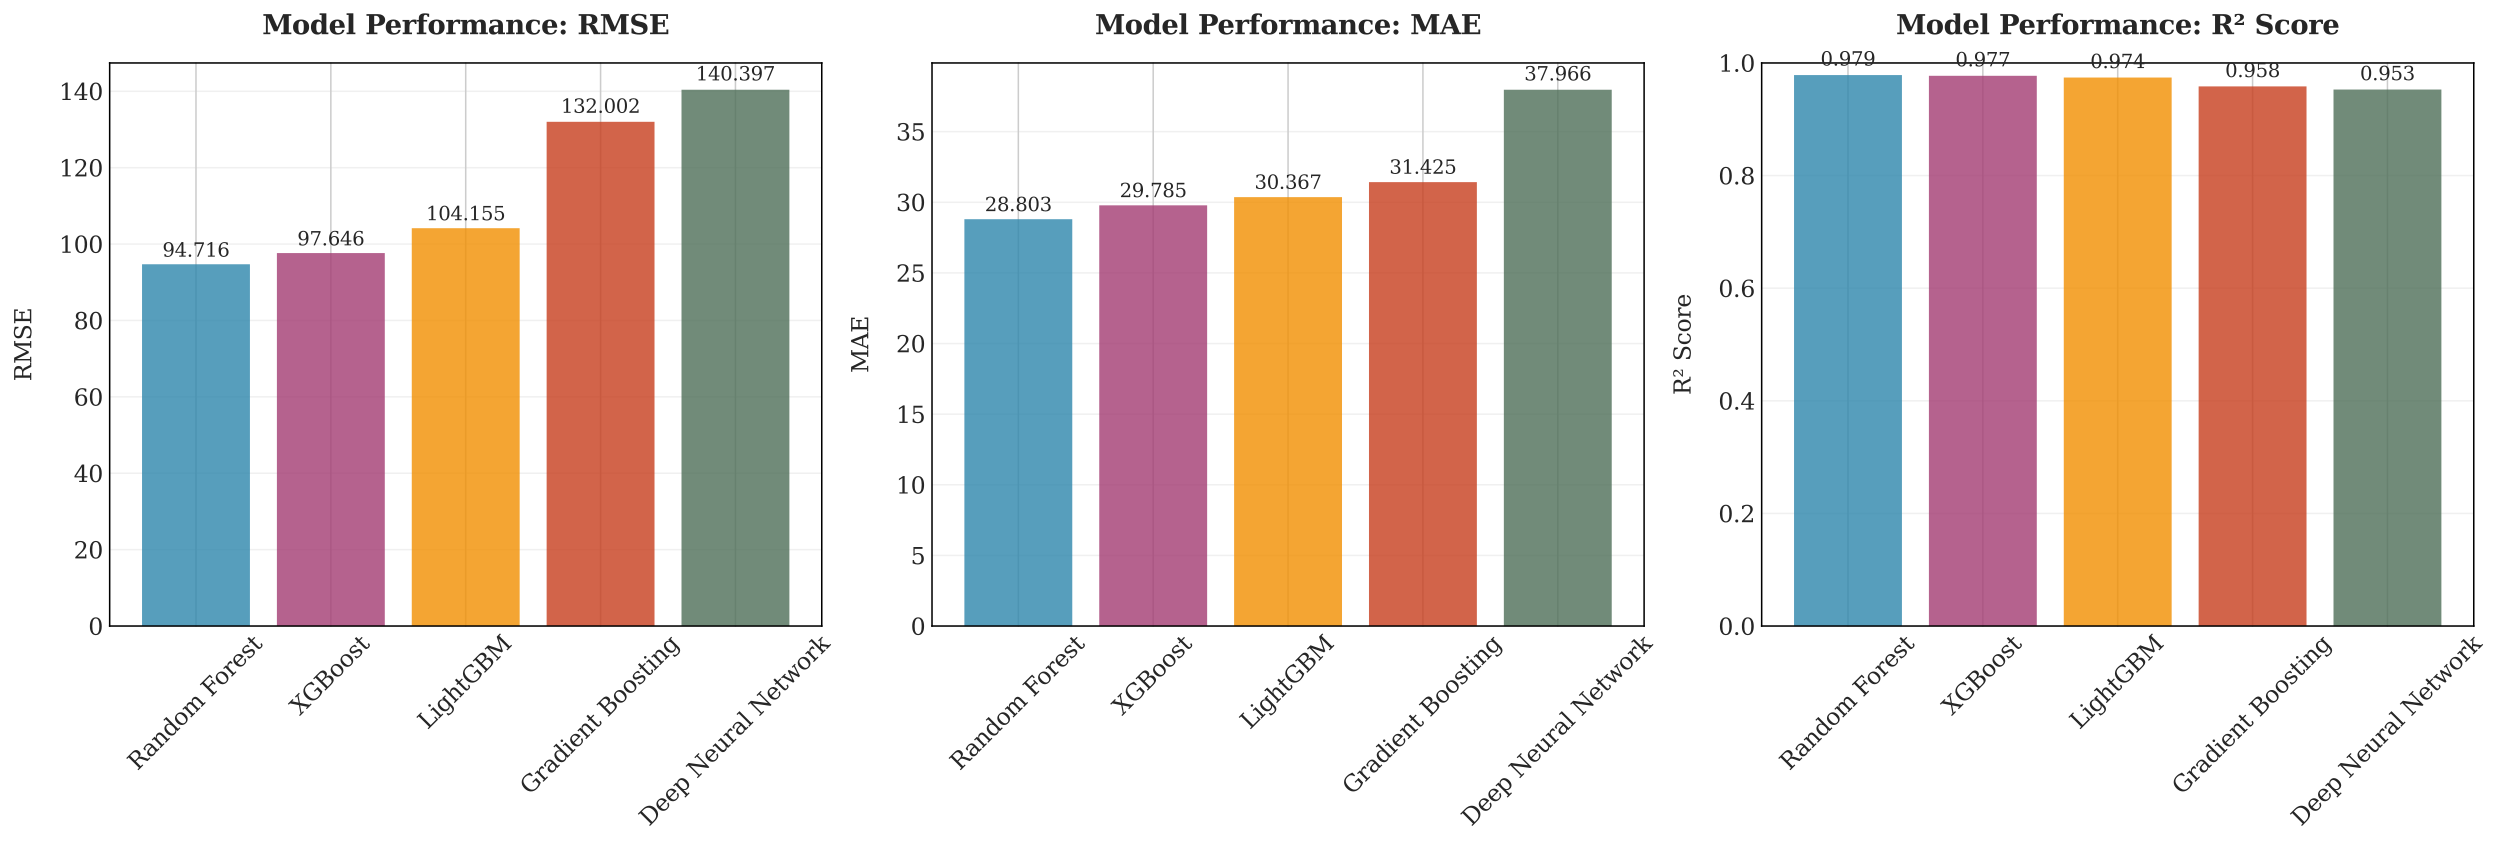 <?xml version="1.0" encoding="utf-8" standalone="no"?>
<!DOCTYPE svg PUBLIC "-//W3C//DTD SVG 1.1//EN"
  "http://www.w3.org/Graphics/SVG/1.1/DTD/svg11.dtd">
<svg xmlns:xlink="http://www.w3.org/1999/xlink" width="1304.388pt" height="440.4pt" viewBox="0 0 1304.388 440.4" xmlns="http://www.w3.org/2000/svg" version="1.1">
 <defs>
  <style type="text/css">*{stroke-linejoin: round; stroke-linecap: butt}</style>
 </defs>
 <g id="figure_1">
  <g id="patch_1">
   <path d="M 0 440.4 
L 1304.388 440.4 
L 1304.388 0 
L 0 0 
L 0 440.4 
z
" style="fill: none"/>
  </g>
  <g id="axes_1">
   <g id="patch_2">
    <path d="M 57.219 326.648 
L 428.756 326.648 
L 428.756 32.838 
L 57.219 32.838 
L 57.219 326.648 
z
" style="fill: none"/>
   </g>
   <g id="matplotlib.axis_1">
    <g id="xtick_1">
     <g id="line2d_1">
      <path d="M 102.254 326.648 
L 102.254 32.838 
" clip-path="url(#p5442582627)" style="fill: none; stroke: #cccccc; stroke-width: 0.8; stroke-linecap: round"/>
     </g>
     <g id="line2d_2"/>
     <g id="text_1">
      <!-- Random Forest -->
      <g style="fill: #262626" transform="translate(71.715 402.356) rotate(-45) scale(0.12 -0.12)">
       <defs>
        <path id="DejaVuSerif-52" d="M 3066 2316 
Q 3284 2256 3442 2114 
Q 3600 1972 3725 1716 
L 4403 331 
L 4972 331 
L 4972 0 
L 3872 0 
L 3144 1484 
Q 2934 1916 2759 2042 
Q 2584 2169 2278 2169 
L 1581 2169 
L 1581 331 
L 2241 331 
L 2241 0 
L 353 0 
L 353 331 
L 947 331 
L 947 4331 
L 353 4331 
L 353 4666 
L 2719 4666 
Q 3400 4666 3770 4341 
Q 4141 4016 4141 3419 
Q 4141 2938 3870 2661 
Q 3600 2384 3066 2316 
z
M 1581 2503 
L 2503 2503 
Q 2975 2503 3200 2726 
Q 3425 2950 3425 3419 
Q 3425 3888 3200 4109 
Q 2975 4331 2503 4331 
L 1581 4331 
L 1581 2503 
z
" transform="scale(0.016)"/>
        <path id="DejaVuSerif-61" d="M 2547 1044 
L 2547 1747 
L 1806 1747 
Q 1378 1747 1168 1562 
Q 959 1378 959 997 
Q 959 650 1171 447 
Q 1384 244 1747 244 
Q 2106 244 2326 466 
Q 2547 688 2547 1044 
z
M 3122 2075 
L 3122 331 
L 3634 331 
L 3634 0 
L 2547 0 
L 2547 359 
Q 2356 128 2106 18 
Q 1856 -91 1522 -91 
Q 969 -91 644 203 
Q 319 497 319 997 
Q 319 1513 691 1797 
Q 1063 2081 1741 2081 
L 2547 2081 
L 2547 2309 
Q 2547 2688 2317 2895 
Q 2088 3103 1672 3103 
Q 1328 3103 1125 2947 
Q 922 2791 872 2484 
L 575 2484 
L 575 3156 
Q 875 3284 1158 3348 
Q 1441 3413 1709 3413 
Q 2400 3413 2761 3070 
Q 3122 2728 3122 2075 
z
" transform="scale(0.016)"/>
        <path id="DejaVuSerif-6e" d="M 263 0 
L 263 331 
L 781 331 
L 781 2988 
L 231 2988 
L 231 3322 
L 1356 3322 
L 1356 2731 
Q 1516 3069 1770 3241 
Q 2025 3413 2363 3413 
Q 2913 3413 3172 3097 
Q 3431 2781 3431 2113 
L 3431 331 
L 3944 331 
L 3944 0 
L 2356 0 
L 2356 331 
L 2853 331 
L 2853 1931 
Q 2853 2541 2703 2767 
Q 2553 2994 2175 2994 
Q 1775 2994 1565 2701 
Q 1356 2409 1356 1850 
L 1356 331 
L 1856 331 
L 1856 0 
L 263 0 
z
" transform="scale(0.016)"/>
        <path id="DejaVuSerif-64" d="M 3359 331 
L 3909 331 
L 3909 0 
L 2784 0 
L 2784 519 
Q 2616 206 2355 57 
Q 2094 -91 1709 -91 
Q 1097 -91 708 395 
Q 319 881 319 1663 
Q 319 2444 706 2928 
Q 1094 3413 1709 3413 
Q 2094 3413 2355 3264 
Q 2616 3116 2784 2803 
L 2784 4531 
L 2241 4531 
L 2241 4863 
L 3359 4863 
L 3359 331 
z
M 2784 1497 
L 2784 1825 
Q 2784 2422 2554 2737 
Q 2325 3053 1888 3053 
Q 1444 3053 1217 2703 
Q 991 2353 991 1663 
Q 991 975 1217 622 
Q 1444 269 1888 269 
Q 2325 269 2554 583 
Q 2784 897 2784 1497 
z
" transform="scale(0.016)"/>
        <path id="DejaVuSerif-6f" d="M 1925 219 
Q 2388 219 2623 584 
Q 2859 950 2859 1663 
Q 2859 2375 2623 2739 
Q 2388 3103 1925 3103 
Q 1463 3103 1227 2739 
Q 991 2375 991 1663 
Q 991 950 1228 584 
Q 1466 219 1925 219 
z
M 1925 -91 
Q 1200 -91 759 389 
Q 319 869 319 1663 
Q 319 2456 758 2934 
Q 1197 3413 1925 3413 
Q 2653 3413 3092 2934 
Q 3531 2456 3531 1663 
Q 3531 869 3092 389 
Q 2653 -91 1925 -91 
z
" transform="scale(0.016)"/>
        <path id="DejaVuSerif-6d" d="M 3316 2675 
Q 3481 3041 3739 3227 
Q 3997 3413 4341 3413 
Q 4863 3413 5119 3089 
Q 5375 2766 5375 2113 
L 5375 331 
L 5894 331 
L 5894 0 
L 4300 0 
L 4300 331 
L 4800 331 
L 4800 2047 
Q 4800 2556 4650 2772 
Q 4500 2988 4153 2988 
Q 3769 2988 3567 2697 
Q 3366 2406 3366 1850 
L 3366 331 
L 3866 331 
L 3866 0 
L 2291 0 
L 2291 331 
L 2791 331 
L 2791 2069 
Q 2791 2566 2641 2777 
Q 2491 2988 2144 2988 
Q 1759 2988 1557 2697 
Q 1356 2406 1356 1850 
L 1356 331 
L 1856 331 
L 1856 0 
L 263 0 
L 263 331 
L 781 331 
L 781 2994 
L 231 2994 
L 231 3322 
L 1356 3322 
L 1356 2731 
Q 1516 3063 1762 3238 
Q 2009 3413 2322 3413 
Q 2709 3413 2968 3220 
Q 3228 3028 3316 2675 
z
" transform="scale(0.016)"/>
        <path id="DejaVuSerif-20" transform="scale(0.016)"/>
        <path id="DejaVuSerif-46" d="M 353 0 
L 353 331 
L 947 331 
L 947 4331 
L 353 4331 
L 353 4666 
L 4172 4666 
L 4172 3628 
L 3788 3628 
L 3788 4281 
L 1581 4281 
L 1581 2719 
L 3175 2719 
L 3175 3303 
L 3559 3303 
L 3559 1753 
L 3175 1753 
L 3175 2338 
L 1581 2338 
L 1581 331 
L 2328 331 
L 2328 0 
L 353 0 
z
" transform="scale(0.016)"/>
        <path id="DejaVuSerif-72" d="M 3059 3328 
L 3059 2497 
L 2728 2497 
Q 2713 2744 2591 2866 
Q 2469 2988 2234 2988 
Q 1809 2988 1582 2694 
Q 1356 2400 1356 1850 
L 1356 331 
L 2022 331 
L 2022 0 
L 263 0 
L 263 331 
L 781 331 
L 781 2994 
L 231 2994 
L 231 3322 
L 1356 3322 
L 1356 2731 
Q 1525 3078 1790 3245 
Q 2056 3413 2438 3413 
Q 2578 3413 2733 3391 
Q 2888 3369 3059 3328 
z
" transform="scale(0.016)"/>
        <path id="DejaVuSerif-65" d="M 3469 1600 
L 991 1600 
L 991 1575 
Q 991 903 1244 561 
Q 1497 219 1991 219 
Q 2369 219 2611 417 
Q 2853 616 2950 1006 
L 3413 1006 
Q 3275 459 2904 184 
Q 2534 -91 1931 -91 
Q 1203 -91 761 389 
Q 319 869 319 1663 
Q 319 2450 753 2931 
Q 1188 3413 1894 3413 
Q 2647 3413 3050 2948 
Q 3453 2484 3469 1600 
z
M 2791 1931 
Q 2772 2513 2545 2808 
Q 2319 3103 1894 3103 
Q 1497 3103 1269 2806 
Q 1041 2509 991 1931 
L 2791 1931 
z
" transform="scale(0.016)"/>
        <path id="DejaVuSerif-73" d="M 359 184 
L 359 959 
L 691 959 
Q 703 588 923 403 
Q 1144 219 1575 219 
Q 1963 219 2166 364 
Q 2369 509 2369 788 
Q 2369 1006 2220 1140 
Q 2072 1275 1594 1428 
L 1178 1569 
Q 750 1706 558 1912 
Q 366 2119 366 2438 
Q 366 2894 700 3153 
Q 1034 3413 1625 3413 
Q 1888 3413 2178 3344 
Q 2469 3275 2778 3144 
L 2778 2419 
L 2447 2419 
Q 2434 2741 2221 2922 
Q 2009 3103 1644 3103 
Q 1281 3103 1095 2975 
Q 909 2847 909 2591 
Q 909 2381 1050 2254 
Q 1191 2128 1613 1997 
L 2069 1856 
Q 2541 1709 2748 1489 
Q 2956 1269 2956 922 
Q 2956 450 2595 179 
Q 2234 -91 1600 -91 
Q 1278 -91 972 -22 
Q 666 47 359 184 
z
" transform="scale(0.016)"/>
        <path id="DejaVuSerif-74" d="M 691 2988 
L 184 2988 
L 184 3322 
L 691 3322 
L 691 4353 
L 1269 4353 
L 1269 3322 
L 2350 3322 
L 2350 2988 
L 1269 2988 
L 1269 878 
Q 1269 456 1350 337 
Q 1431 219 1650 219 
Q 1875 219 1978 351 
Q 2081 484 2088 781 
L 2522 781 
Q 2497 328 2275 118 
Q 2053 -91 1600 -91 
Q 1103 -91 897 129 
Q 691 350 691 878 
L 691 2988 
z
" transform="scale(0.016)"/>
       </defs>
       <use xlink:href="#DejaVuSerif-52"/>
       <use xlink:href="#DejaVuSerif-61" transform="translate(77.543 0)"/>
       <use xlink:href="#DejaVuSerif-6e" transform="translate(137.162 0)"/>
       <use xlink:href="#DejaVuSerif-64" transform="translate(201.566 0)"/>
       <use xlink:href="#DejaVuSerif-6f" transform="translate(265.58 0)"/>
       <use xlink:href="#DejaVuSerif-6d" transform="translate(325.785 0)"/>
       <use xlink:href="#DejaVuSerif-20" transform="translate(420.609 0)"/>
       <use xlink:href="#DejaVuSerif-46" transform="translate(452.396 0)"/>
       <use xlink:href="#DejaVuSerif-6f" transform="translate(516.281 0)"/>
       <use xlink:href="#DejaVuSerif-72" transform="translate(576.486 0)"/>
       <use xlink:href="#DejaVuSerif-65" transform="translate(624.289 0)"/>
       <use xlink:href="#DejaVuSerif-73" transform="translate(683.469 0)"/>
       <use xlink:href="#DejaVuSerif-74" transform="translate(734.787 0)"/>
      </g>
     </g>
    </g>
    <g id="xtick_2">
     <g id="line2d_3">
      <path d="M 172.621 326.648 
L 172.621 32.838 
" clip-path="url(#p5442582627)" style="fill: none; stroke: #cccccc; stroke-width: 0.8; stroke-linecap: round"/>
     </g>
     <g id="line2d_4"/>
     <g id="text_2">
      <!-- XGBoost -->
      <g style="fill: #262626" transform="translate(156.444 373.632) rotate(-45) scale(0.12 -0.12)">
       <defs>
        <path id="DejaVuSerif-58" d="M 2119 1997 
L 978 331 
L 1581 331 
L 1581 0 
L 38 0 
L 38 331 
L 575 331 
L 1919 2291 
L 556 4331 
L 56 4331 
L 56 4666 
L 1906 4666 
L 1906 4331 
L 1356 4331 
L 2356 2828 
L 3384 4331 
L 2784 4331 
L 2784 4666 
L 4313 4666 
L 4313 4331 
L 3788 4331 
L 2553 2534 
L 4025 331 
L 4525 331 
L 4525 0 
L 2675 0 
L 2675 331 
L 3231 331 
L 2119 1997 
z
" transform="scale(0.016)"/>
        <path id="DejaVuSerif-47" d="M 4097 3272 
Q 3988 3856 3641 4136 
Q 3294 4416 2675 4416 
Q 1869 4416 1472 3897 
Q 1075 3378 1075 2328 
Q 1075 1300 1484 772 
Q 1894 244 2688 244 
Q 3041 244 3362 331 
Q 3684 419 3975 594 
L 3975 1797 
L 3097 1797 
L 3097 2131 
L 4609 2131 
L 4609 391 
Q 4194 150 3714 29 
Q 3234 -91 2688 -91 
Q 1631 -91 995 570 
Q 359 1231 359 2328 
Q 359 3434 996 4092 
Q 1634 4750 2713 4750 
Q 3113 4750 3539 4658 
Q 3966 4566 4447 4378 
L 4447 3272 
L 4097 3272 
z
" transform="scale(0.016)"/>
        <path id="DejaVuSerif-42" d="M 1581 331 
L 2516 331 
Q 3078 331 3337 575 
Q 3597 819 3597 1350 
Q 3597 1878 3339 2120 
Q 3081 2363 2516 2363 
L 1581 2363 
L 1581 331 
z
M 1581 2694 
L 2375 2694 
Q 2888 2694 3123 2891 
Q 3359 3088 3359 3513 
Q 3359 3941 3123 4136 
Q 2888 4331 2375 4331 
L 1581 4331 
L 1581 2694 
z
M 353 0 
L 353 331 
L 947 331 
L 947 4331 
L 353 4331 
L 353 4666 
L 2656 4666 
Q 3363 4666 3720 4377 
Q 4078 4088 4078 3513 
Q 4078 3097 3829 2850 
Q 3581 2603 3103 2547 
Q 3697 2472 4005 2167 
Q 4313 1863 4313 1350 
Q 4313 656 3875 328 
Q 3438 0 2509 0 
L 353 0 
z
" transform="scale(0.016)"/>
       </defs>
       <use xlink:href="#DejaVuSerif-58"/>
       <use xlink:href="#DejaVuSerif-47" transform="translate(71.191 0)"/>
       <use xlink:href="#DejaVuSerif-42" transform="translate(151.074 0)"/>
       <use xlink:href="#DejaVuSerif-6f" transform="translate(224.561 0)"/>
       <use xlink:href="#DejaVuSerif-6f" transform="translate(284.766 0)"/>
       <use xlink:href="#DejaVuSerif-73" transform="translate(344.971 0)"/>
       <use xlink:href="#DejaVuSerif-74" transform="translate(396.289 0)"/>
      </g>
     </g>
    </g>
    <g id="xtick_3">
     <g id="line2d_5">
      <path d="M 242.987 326.648 
L 242.987 32.838 
" clip-path="url(#p5442582627)" style="fill: none; stroke: #cccccc; stroke-width: 0.8; stroke-linecap: round"/>
     </g>
     <g id="line2d_6"/>
     <g id="text_3">
      <!-- LightGBM -->
      <g style="fill: #262626" transform="translate(223.089 380.954) rotate(-45) scale(0.12 -0.12)">
       <defs>
        <path id="DejaVuSerif-4c" d="M 353 0 
L 353 331 
L 947 331 
L 947 4331 
L 353 4331 
L 353 4666 
L 2175 4666 
L 2175 4331 
L 1581 4331 
L 1581 384 
L 3713 384 
L 3713 1166 
L 4097 1166 
L 4097 0 
L 353 0 
z
" transform="scale(0.016)"/>
        <path id="DejaVuSerif-69" d="M 622 4353 
Q 622 4497 726 4603 
Q 831 4709 978 4709 
Q 1122 4709 1226 4603 
Q 1331 4497 1331 4353 
Q 1331 4206 1228 4103 
Q 1125 4000 978 4000 
Q 831 4000 726 4103 
Q 622 4206 622 4353 
z
M 1356 331 
L 1900 331 
L 1900 0 
L 231 0 
L 231 331 
L 781 331 
L 781 2988 
L 231 2988 
L 231 3322 
L 1356 3322 
L 1356 331 
z
" transform="scale(0.016)"/>
        <path id="DejaVuSerif-67" d="M 3359 2988 
L 3359 72 
Q 3359 -644 2965 -1033 
Q 2572 -1422 1844 -1422 
Q 1516 -1422 1216 -1362 
Q 916 -1303 641 -1184 
L 641 -488 
L 941 -488 
Q 997 -813 1206 -963 
Q 1416 -1113 1806 -1113 
Q 2313 -1113 2548 -827 
Q 2784 -541 2784 72 
L 2784 519 
Q 2616 206 2355 57 
Q 2094 -91 1709 -91 
Q 1097 -91 708 395 
Q 319 881 319 1663 
Q 319 2444 706 2928 
Q 1094 3413 1709 3413 
Q 2094 3413 2355 3264 
Q 2616 3116 2784 2803 
L 2784 3322 
L 3909 3322 
L 3909 2988 
L 3359 2988 
z
M 2784 1825 
Q 2784 2422 2554 2737 
Q 2325 3053 1888 3053 
Q 1444 3053 1217 2703 
Q 991 2353 991 1663 
Q 991 975 1217 622 
Q 1444 269 1888 269 
Q 2325 269 2554 583 
Q 2784 897 2784 1497 
L 2784 1825 
z
" transform="scale(0.016)"/>
        <path id="DejaVuSerif-68" d="M 263 0 
L 263 331 
L 781 331 
L 781 4531 
L 231 4531 
L 231 4863 
L 1356 4863 
L 1356 2731 
Q 1516 3069 1770 3241 
Q 2025 3413 2363 3413 
Q 2913 3413 3172 3097 
Q 3431 2781 3431 2113 
L 3431 331 
L 3944 331 
L 3944 0 
L 2356 0 
L 2356 331 
L 2853 331 
L 2853 1931 
Q 2853 2541 2704 2764 
Q 2556 2988 2175 2988 
Q 1775 2988 1565 2697 
Q 1356 2406 1356 1850 
L 1356 331 
L 1856 331 
L 1856 0 
L 263 0 
z
" transform="scale(0.016)"/>
        <path id="DejaVuSerif-4d" d="M 353 0 
L 353 331 
L 947 331 
L 947 4331 
L 319 4331 
L 319 4666 
L 1678 4666 
L 3316 1344 
L 4953 4666 
L 6228 4666 
L 6228 4331 
L 5606 4331 
L 5606 331 
L 6203 331 
L 6203 0 
L 4378 0 
L 4378 331 
L 4972 331 
L 4972 3938 
L 3372 684 
L 2931 684 
L 1331 3938 
L 1331 331 
L 1925 331 
L 1925 0 
L 353 0 
z
" transform="scale(0.016)"/>
       </defs>
       <use xlink:href="#DejaVuSerif-4c"/>
       <use xlink:href="#DejaVuSerif-69" transform="translate(66.406 0)"/>
       <use xlink:href="#DejaVuSerif-67" transform="translate(98.389 0)"/>
       <use xlink:href="#DejaVuSerif-68" transform="translate(162.402 0)"/>
       <use xlink:href="#DejaVuSerif-74" transform="translate(226.807 0)"/>
       <use xlink:href="#DejaVuSerif-47" transform="translate(266.992 0)"/>
       <use xlink:href="#DejaVuSerif-42" transform="translate(346.875 0)"/>
       <use xlink:href="#DejaVuSerif-4d" transform="translate(420.361 0)"/>
      </g>
     </g>
    </g>
    <g id="xtick_4">
     <g id="line2d_7">
      <path d="M 313.354 326.648 
L 313.354 32.838 
" clip-path="url(#p5442582627)" style="fill: none; stroke: #cccccc; stroke-width: 0.8; stroke-linecap: round"/>
     </g>
     <g id="line2d_8"/>
     <g id="text_4">
      <!-- Gradient Boosting -->
      <g style="fill: #262626" transform="translate(276.405 415.057) rotate(-45) scale(0.12 -0.12)">
       <use xlink:href="#DejaVuSerif-47"/>
       <use xlink:href="#DejaVuSerif-72" transform="translate(79.883 0)"/>
       <use xlink:href="#DejaVuSerif-61" transform="translate(127.686 0)"/>
       <use xlink:href="#DejaVuSerif-64" transform="translate(187.305 0)"/>
       <use xlink:href="#DejaVuSerif-69" transform="translate(251.318 0)"/>
       <use xlink:href="#DejaVuSerif-65" transform="translate(283.301 0)"/>
       <use xlink:href="#DejaVuSerif-6e" transform="translate(342.48 0)"/>
       <use xlink:href="#DejaVuSerif-74" transform="translate(406.885 0)"/>
       <use xlink:href="#DejaVuSerif-20" transform="translate(447.07 0)"/>
       <use xlink:href="#DejaVuSerif-42" transform="translate(478.857 0)"/>
       <use xlink:href="#DejaVuSerif-6f" transform="translate(552.344 0)"/>
       <use xlink:href="#DejaVuSerif-6f" transform="translate(612.549 0)"/>
       <use xlink:href="#DejaVuSerif-73" transform="translate(672.754 0)"/>
       <use xlink:href="#DejaVuSerif-74" transform="translate(724.072 0)"/>
       <use xlink:href="#DejaVuSerif-69" transform="translate(764.258 0)"/>
       <use xlink:href="#DejaVuSerif-6e" transform="translate(796.24 0)"/>
       <use xlink:href="#DejaVuSerif-67" transform="translate(860.645 0)"/>
      </g>
     </g>
    </g>
    <g id="xtick_5">
     <g id="line2d_9">
      <path d="M 383.721 326.648 
L 383.721 32.838 
" clip-path="url(#p5442582627)" style="fill: none; stroke: #cccccc; stroke-width: 0.8; stroke-linecap: round"/>
     </g>
     <g id="line2d_10"/>
     <g id="text_5">
      <!-- Deep Neural Network -->
      <g style="fill: #262626" transform="translate(338.643 431.435) rotate(-45) scale(0.12 -0.12)">
       <defs>
        <path id="DejaVuSerif-44" d="M 1581 331 
L 2163 331 
Q 3072 331 3558 850 
Q 4044 1369 4044 2338 
Q 4044 3306 3559 3818 
Q 3075 4331 2163 4331 
L 1581 4331 
L 1581 331 
z
M 353 0 
L 353 331 
L 947 331 
L 947 4331 
L 353 4331 
L 353 4666 
L 2209 4666 
Q 3416 4666 4089 4050 
Q 4763 3434 4763 2338 
Q 4763 1238 4088 619 
Q 3413 0 2209 0 
L 353 0 
z
" transform="scale(0.016)"/>
        <path id="DejaVuSerif-70" d="M 1313 1825 
L 1313 1497 
Q 1313 897 1542 583 
Q 1772 269 2209 269 
Q 2650 269 2876 622 
Q 3103 975 3103 1663 
Q 3103 2353 2876 2703 
Q 2650 3053 2209 3053 
Q 1772 3053 1542 2737 
Q 1313 2422 1313 1825 
z
M 738 2988 
L 184 2988 
L 184 3322 
L 1313 3322 
L 1313 2803 
Q 1481 3116 1742 3264 
Q 2003 3413 2388 3413 
Q 3000 3413 3387 2928 
Q 3775 2444 3775 1663 
Q 3775 881 3387 395 
Q 3000 -91 2388 -91 
Q 2003 -91 1742 57 
Q 1481 206 1313 519 
L 1313 -997 
L 1856 -997 
L 1856 -1331 
L 184 -1331 
L 184 -997 
L 738 -997 
L 738 2988 
z
" transform="scale(0.016)"/>
        <path id="DejaVuSerif-4e" d="M 313 0 
L 313 331 
L 941 331 
L 941 4331 
L 313 4331 
L 313 4666 
L 1509 4666 
L 4306 984 
L 4306 4331 
L 3681 4331 
L 3681 4666 
L 5319 4666 
L 5319 4331 
L 4691 4331 
L 4691 -91 
L 4313 -91 
L 1325 3841 
L 1325 331 
L 1953 331 
L 1953 0 
L 313 0 
z
" transform="scale(0.016)"/>
        <path id="DejaVuSerif-75" d="M 2266 3322 
L 3341 3322 
L 3341 331 
L 3884 331 
L 3884 0 
L 2766 0 
L 2766 588 
Q 2606 256 2353 82 
Q 2100 -91 1766 -91 
Q 1213 -91 952 223 
Q 691 538 691 1209 
L 691 2988 
L 172 2988 
L 172 3322 
L 1269 3322 
L 1269 1388 
Q 1269 781 1417 556 
Q 1566 331 1947 331 
Q 2347 331 2556 625 
Q 2766 919 2766 1478 
L 2766 2988 
L 2266 2988 
L 2266 3322 
z
" transform="scale(0.016)"/>
        <path id="DejaVuSerif-6c" d="M 1313 331 
L 1856 331 
L 1856 0 
L 184 0 
L 184 331 
L 738 331 
L 738 4531 
L 184 4531 
L 184 4863 
L 1313 4863 
L 1313 331 
z
" transform="scale(0.016)"/>
        <path id="DejaVuSerif-77" d="M 3072 3322 
L 3922 728 
L 4672 2988 
L 4191 2988 
L 4191 3322 
L 5394 3322 
L 5394 2988 
L 5025 2988 
L 4038 0 
L 3559 0 
L 2741 2484 
L 1919 0 
L 1459 0 
L 475 2988 
L 103 2988 
L 103 3322 
L 1606 3322 
L 1606 2988 
L 1069 2988 
L 1813 728 
L 2669 3322 
L 3072 3322 
z
" transform="scale(0.016)"/>
        <path id="DejaVuSerif-6b" d="M 1831 0 
L 219 0 
L 219 331 
L 738 331 
L 738 4531 
L 184 4531 
L 184 4863 
L 1313 4863 
L 1313 1697 
L 2713 2988 
L 2234 2988 
L 2234 3322 
L 3738 3322 
L 3738 2988 
L 3169 2988 
L 2181 2075 
L 3444 331 
L 3922 331 
L 3922 0 
L 2284 0 
L 2284 331 
L 2759 331 
L 1766 1697 
L 1313 1275 
L 1313 331 
L 1831 331 
L 1831 0 
z
" transform="scale(0.016)"/>
       </defs>
       <use xlink:href="#DejaVuSerif-44"/>
       <use xlink:href="#DejaVuSerif-65" transform="translate(80.176 0)"/>
       <use xlink:href="#DejaVuSerif-65" transform="translate(139.355 0)"/>
       <use xlink:href="#DejaVuSerif-70" transform="translate(198.535 0)"/>
       <use xlink:href="#DejaVuSerif-20" transform="translate(262.549 0)"/>
       <use xlink:href="#DejaVuSerif-4e" transform="translate(294.336 0)"/>
       <use xlink:href="#DejaVuSerif-65" transform="translate(381.836 0)"/>
       <use xlink:href="#DejaVuSerif-75" transform="translate(441.016 0)"/>
       <use xlink:href="#DejaVuSerif-72" transform="translate(505.42 0)"/>
       <use xlink:href="#DejaVuSerif-61" transform="translate(553.223 0)"/>
       <use xlink:href="#DejaVuSerif-6c" transform="translate(612.842 0)"/>
       <use xlink:href="#DejaVuSerif-20" transform="translate(644.824 0)"/>
       <use xlink:href="#DejaVuSerif-4e" transform="translate(676.611 0)"/>
       <use xlink:href="#DejaVuSerif-65" transform="translate(764.111 0)"/>
       <use xlink:href="#DejaVuSerif-74" transform="translate(823.291 0)"/>
       <use xlink:href="#DejaVuSerif-77" transform="translate(863.477 0)"/>
       <use xlink:href="#DejaVuSerif-6f" transform="translate(949.072 0)"/>
       <use xlink:href="#DejaVuSerif-72" transform="translate(1009.277 0)"/>
       <use xlink:href="#DejaVuSerif-6b" transform="translate(1057.08 0)"/>
      </g>
     </g>
    </g>
   </g>
   <g id="matplotlib.axis_2">
    <g id="ytick_1">
     <g id="line2d_11">
      <path d="M 57.219 326.648 
L 428.756 326.648 
" clip-path="url(#p5442582627)" style="fill: none; stroke: #cccccc; stroke-opacity: 0.3; stroke-width: 0.8; stroke-linecap: round"/>
     </g>
     <g id="line2d_12"/>
     <g id="text_6">
      <!-- 0 -->
      <g style="fill: #262626" transform="translate(46.084 331.207) scale(0.12 -0.12)">
       <defs>
        <path id="DejaVuSerif-30" d="M 2034 219 
Q 2513 219 2750 744 
Q 2988 1269 2988 2328 
Q 2988 3391 2750 3916 
Q 2513 4441 2034 4441 
Q 1556 4441 1318 3916 
Q 1081 3391 1081 2328 
Q 1081 1269 1318 744 
Q 1556 219 2034 219 
z
M 2034 -91 
Q 1275 -91 848 546 
Q 422 1184 422 2328 
Q 422 3475 848 4112 
Q 1275 4750 2034 4750 
Q 2797 4750 3222 4112 
Q 3647 3475 3647 2328 
Q 3647 1184 3222 546 
Q 2797 -91 2034 -91 
z
" transform="scale(0.016)"/>
       </defs>
       <use xlink:href="#DejaVuSerif-30"/>
      </g>
     </g>
    </g>
    <g id="ytick_2">
     <g id="line2d_13">
      <path d="M 57.219 286.787 
L 428.756 286.787 
" clip-path="url(#p5442582627)" style="fill: none; stroke: #cccccc; stroke-opacity: 0.3; stroke-width: 0.8; stroke-linecap: round"/>
     </g>
     <g id="line2d_14"/>
     <g id="text_7">
      <!-- 20 -->
      <g style="fill: #262626" transform="translate(38.449 291.346) scale(0.12 -0.12)">
       <defs>
        <path id="DejaVuSerif-32" d="M 819 3553 
L 469 3553 
L 469 4384 
Q 803 4563 1142 4656 
Q 1481 4750 1806 4750 
Q 2534 4750 2956 4397 
Q 3378 4044 3378 3438 
Q 3378 2753 2422 1800 
Q 2347 1728 2309 1691 
L 1131 513 
L 3078 513 
L 3078 1088 
L 3444 1088 
L 3444 0 
L 434 0 
L 434 341 
L 1850 1753 
Q 2319 2222 2519 2614 
Q 2719 3006 2719 3438 
Q 2719 3909 2473 4175 
Q 2228 4441 1797 4441 
Q 1350 4441 1106 4219 
Q 863 3997 819 3553 
z
" transform="scale(0.016)"/>
       </defs>
       <use xlink:href="#DejaVuSerif-32"/>
       <use xlink:href="#DejaVuSerif-30" transform="translate(63.623 0)"/>
      </g>
     </g>
    </g>
    <g id="ytick_3">
     <g id="line2d_15">
      <path d="M 57.219 246.926 
L 428.756 246.926 
" clip-path="url(#p5442582627)" style="fill: none; stroke: #cccccc; stroke-opacity: 0.3; stroke-width: 0.8; stroke-linecap: round"/>
     </g>
     <g id="line2d_16"/>
     <g id="text_8">
      <!-- 40 -->
      <g style="fill: #262626" transform="translate(38.449 251.485) scale(0.12 -0.12)">
       <defs>
        <path id="DejaVuSerif-34" d="M 2234 1581 
L 2234 4063 
L 641 1581 
L 2234 1581 
z
M 3609 0 
L 1484 0 
L 1484 331 
L 2234 331 
L 2234 1247 
L 197 1247 
L 197 1588 
L 2241 4750 
L 2859 4750 
L 2859 1581 
L 3750 1581 
L 3750 1247 
L 2859 1247 
L 2859 331 
L 3609 331 
L 3609 0 
z
" transform="scale(0.016)"/>
       </defs>
       <use xlink:href="#DejaVuSerif-34"/>
       <use xlink:href="#DejaVuSerif-30" transform="translate(63.623 0)"/>
      </g>
     </g>
    </g>
    <g id="ytick_4">
     <g id="line2d_17">
      <path d="M 57.219 207.065 
L 428.756 207.065 
" clip-path="url(#p5442582627)" style="fill: none; stroke: #cccccc; stroke-opacity: 0.3; stroke-width: 0.8; stroke-linecap: round"/>
     </g>
     <g id="line2d_18"/>
     <g id="text_9">
      <!-- 60 -->
      <g style="fill: #262626" transform="translate(38.449 211.624) scale(0.12 -0.12)">
       <defs>
        <path id="DejaVuSerif-36" d="M 2094 219 
Q 2534 219 2771 542 
Q 3009 866 3009 1472 
Q 3009 2078 2771 2401 
Q 2534 2725 2094 2725 
Q 1647 2725 1412 2412 
Q 1178 2100 1178 1509 
Q 1178 888 1415 553 
Q 1653 219 2094 219 
z
M 1075 2569 
Q 1288 2803 1556 2918 
Q 1825 3034 2163 3034 
Q 2859 3034 3264 2615 
Q 3669 2197 3669 1472 
Q 3669 763 3233 336 
Q 2797 -91 2069 -91 
Q 1278 -91 853 498 
Q 428 1088 428 2181 
Q 428 3406 931 4078 
Q 1434 4750 2350 4750 
Q 2597 4750 2869 4703 
Q 3141 4656 3425 4563 
L 3425 3794 
L 3072 3794 
Q 3034 4109 2831 4275 
Q 2628 4441 2284 4441 
Q 1678 4441 1381 3981 
Q 1084 3522 1075 2569 
z
" transform="scale(0.016)"/>
       </defs>
       <use xlink:href="#DejaVuSerif-36"/>
       <use xlink:href="#DejaVuSerif-30" transform="translate(63.623 0)"/>
      </g>
     </g>
    </g>
    <g id="ytick_5">
     <g id="line2d_19">
      <path d="M 57.219 167.204 
L 428.756 167.204 
" clip-path="url(#p5442582627)" style="fill: none; stroke: #cccccc; stroke-opacity: 0.3; stroke-width: 0.8; stroke-linecap: round"/>
     </g>
     <g id="line2d_20"/>
     <g id="text_10">
      <!-- 80 -->
      <g style="fill: #262626" transform="translate(38.449 171.763) scale(0.12 -0.12)">
       <defs>
        <path id="DejaVuSerif-38" d="M 2981 1275 
Q 2981 1775 2732 2051 
Q 2484 2328 2034 2328 
Q 1584 2328 1336 2051 
Q 1088 1775 1088 1275 
Q 1088 772 1336 495 
Q 1584 219 2034 219 
Q 2484 219 2732 495 
Q 2981 772 2981 1275 
z
M 2853 3541 
Q 2853 3966 2637 4203 
Q 2422 4441 2034 4441 
Q 1650 4441 1433 4203 
Q 1216 3966 1216 3541 
Q 1216 3113 1433 2875 
Q 1650 2638 2034 2638 
Q 2422 2638 2637 2875 
Q 2853 3113 2853 3541 
z
M 2516 2484 
Q 3047 2413 3344 2092 
Q 3641 1772 3641 1275 
Q 3641 619 3225 264 
Q 2809 -91 2034 -91 
Q 1263 -91 845 264 
Q 428 619 428 1275 
Q 428 1772 725 2092 
Q 1022 2413 1556 2484 
Q 1084 2569 832 2842 
Q 581 3116 581 3541 
Q 581 4103 968 4426 
Q 1356 4750 2034 4750 
Q 2713 4750 3100 4426 
Q 3488 4103 3488 3541 
Q 3488 3116 3236 2842 
Q 2984 2569 2516 2484 
z
" transform="scale(0.016)"/>
       </defs>
       <use xlink:href="#DejaVuSerif-38"/>
       <use xlink:href="#DejaVuSerif-30" transform="translate(63.623 0)"/>
      </g>
     </g>
    </g>
    <g id="ytick_6">
     <g id="line2d_21">
      <path d="M 57.219 127.342 
L 428.756 127.342 
" clip-path="url(#p5442582627)" style="fill: none; stroke: #cccccc; stroke-opacity: 0.3; stroke-width: 0.8; stroke-linecap: round"/>
     </g>
     <g id="line2d_22"/>
     <g id="text_11">
      <!-- 100 -->
      <g style="fill: #262626" transform="translate(30.814 131.901) scale(0.12 -0.12)">
       <defs>
        <path id="DejaVuSerif-31" d="M 909 0 
L 909 331 
L 1722 331 
L 1722 4213 
L 781 3603 
L 781 4013 
L 1919 4750 
L 2350 4750 
L 2350 331 
L 3163 331 
L 3163 0 
L 909 0 
z
" transform="scale(0.016)"/>
       </defs>
       <use xlink:href="#DejaVuSerif-31"/>
       <use xlink:href="#DejaVuSerif-30" transform="translate(63.623 0)"/>
       <use xlink:href="#DejaVuSerif-30" transform="translate(127.246 0)"/>
      </g>
     </g>
    </g>
    <g id="ytick_7">
     <g id="line2d_23">
      <path d="M 57.219 87.481 
L 428.756 87.481 
" clip-path="url(#p5442582627)" style="fill: none; stroke: #cccccc; stroke-opacity: 0.3; stroke-width: 0.8; stroke-linecap: round"/>
     </g>
     <g id="line2d_24"/>
     <g id="text_12">
      <!-- 120 -->
      <g style="fill: #262626" transform="translate(30.814 92.04) scale(0.12 -0.12)">
       <use xlink:href="#DejaVuSerif-31"/>
       <use xlink:href="#DejaVuSerif-32" transform="translate(63.623 0)"/>
       <use xlink:href="#DejaVuSerif-30" transform="translate(127.246 0)"/>
      </g>
     </g>
    </g>
    <g id="ytick_8">
     <g id="line2d_25">
      <path d="M 57.219 47.62 
L 428.756 47.62 
" clip-path="url(#p5442582627)" style="fill: none; stroke: #cccccc; stroke-opacity: 0.3; stroke-width: 0.8; stroke-linecap: round"/>
     </g>
     <g id="line2d_26"/>
     <g id="text_13">
      <!-- 140 -->
      <g style="fill: #262626" transform="translate(30.814 52.179) scale(0.12 -0.12)">
       <use xlink:href="#DejaVuSerif-31"/>
       <use xlink:href="#DejaVuSerif-34" transform="translate(63.623 0)"/>
       <use xlink:href="#DejaVuSerif-30" transform="translate(127.246 0)"/>
      </g>
     </g>
    </g>
    <g id="text_14">
     <!-- RMSE -->
     <g style="fill: #262626" transform="translate(16.318 198.894) rotate(-90) scale(0.12 -0.12)">
      <defs>
       <path id="DejaVuSerif-53" d="M 594 225 
L 594 1288 
L 953 1284 
Q 969 753 1261 498 
Q 1553 244 2150 244 
Q 2706 244 2998 464 
Q 3291 684 3291 1106 
Q 3291 1444 3114 1625 
Q 2938 1806 2369 1978 
L 1753 2163 
Q 1084 2366 811 2669 
Q 538 2972 538 3500 
Q 538 4094 959 4422 
Q 1381 4750 2144 4750 
Q 2469 4750 2856 4679 
Q 3244 4609 3681 4475 
L 3681 3481 
L 3328 3481 
Q 3275 3975 2998 4195 
Q 2722 4416 2156 4416 
Q 1663 4416 1405 4214 
Q 1147 4013 1147 3628 
Q 1147 3294 1340 3103 
Q 1534 2913 2163 2725 
L 2741 2553 
Q 3375 2363 3645 2067 
Q 3916 1772 3916 1275 
Q 3916 597 3481 253 
Q 3047 -91 2188 -91 
Q 1803 -91 1404 -12 
Q 1006 66 594 225 
z
" transform="scale(0.016)"/>
       <path id="DejaVuSerif-45" d="M 353 0 
L 353 331 
L 947 331 
L 947 4331 
L 353 4331 
L 353 4666 
L 4109 4666 
L 4109 3628 
L 3725 3628 
L 3725 4281 
L 1581 4281 
L 1581 2719 
L 3109 2719 
L 3109 3303 
L 3494 3303 
L 3494 1753 
L 3109 1753 
L 3109 2338 
L 1581 2338 
L 1581 384 
L 3775 384 
L 3775 1038 
L 4159 1038 
L 4159 0 
L 353 0 
z
" transform="scale(0.016)"/>
      </defs>
      <use xlink:href="#DejaVuSerif-52"/>
      <use xlink:href="#DejaVuSerif-4d" transform="translate(75.293 0)"/>
      <use xlink:href="#DejaVuSerif-53" transform="translate(177.686 0)"/>
      <use xlink:href="#DejaVuSerif-45" transform="translate(246.191 0)"/>
     </g>
    </g>
   </g>
   <g id="patch_3">
    <path d="M 74.107 326.648 
L 130.4 326.648 
L 130.4 137.874 
L 74.107 137.874 
z
" clip-path="url(#p5442582627)" style="fill: #2e86ab; opacity: 0.8"/>
   </g>
   <g id="patch_4">
    <path d="M 144.474 326.648 
L 200.767 326.648 
L 200.767 132.035 
L 144.474 132.035 
z
" clip-path="url(#p5442582627)" style="fill: #a23b72; opacity: 0.8"/>
   </g>
   <g id="patch_5">
    <path d="M 214.841 326.648 
L 271.134 326.648 
L 271.134 119.061 
L 214.841 119.061 
z
" clip-path="url(#p5442582627)" style="fill: #f18f01; opacity: 0.8"/>
   </g>
   <g id="patch_6">
    <path d="M 285.208 326.648 
L 341.501 326.648 
L 341.501 63.561 
L 285.208 63.561 
z
" clip-path="url(#p5442582627)" style="fill: #c73e1d; opacity: 0.8"/>
   </g>
   <g id="patch_7">
    <path d="M 355.575 326.648 
L 411.868 326.648 
L 411.868 46.829 
L 355.575 46.829 
z
" clip-path="url(#p5442582627)" style="fill: #4e6e58; opacity: 0.8"/>
   </g>
   <g id="patch_8">
    <path d="M 57.219 326.648 
L 57.219 32.838 
" style="fill: none; stroke: #000000; stroke-width: 0.8; stroke-linejoin: miter; stroke-linecap: square"/>
   </g>
   <g id="patch_9">
    <path d="M 428.756 326.648 
L 428.756 32.838 
" style="fill: none; stroke: #000000; stroke-width: 0.8; stroke-linejoin: miter; stroke-linecap: square"/>
   </g>
   <g id="patch_10">
    <path d="M 57.219 326.648 
L 428.756 326.648 
" style="fill: none; stroke: #000000; stroke-width: 0.8; stroke-linejoin: miter; stroke-linecap: square"/>
   </g>
   <g id="patch_11">
    <path d="M 57.219 32.838 
L 428.756 32.838 
" style="fill: none; stroke: #000000; stroke-width: 0.8; stroke-linejoin: miter; stroke-linecap: square"/>
   </g>
   <g id="text_15">
    <!-- 94.716 -->
    <g style="fill: #262626" transform="translate(84.758 133.907) scale(0.1 -0.1)">
     <defs>
      <path id="DejaVuSerif-39" d="M 2994 2091 
Q 2784 1856 2512 1740 
Q 2241 1625 1900 1625 
Q 1206 1625 804 2044 
Q 403 2463 403 3188 
Q 403 3897 839 4323 
Q 1275 4750 2003 4750 
Q 2794 4750 3217 4161 
Q 3641 3572 3641 2478 
Q 3641 1253 3137 581 
Q 2634 -91 1722 -91 
Q 1475 -91 1203 -44 
Q 931 3 647 97 
L 647 872 
L 997 872 
Q 1038 556 1241 387 
Q 1444 219 1784 219 
Q 2391 219 2687 676 
Q 2984 1134 2994 2091 
z
M 1978 4441 
Q 1534 4441 1298 4117 
Q 1063 3794 1063 3188 
Q 1063 2581 1298 2256 
Q 1534 1931 1978 1931 
Q 2422 1931 2658 2245 
Q 2894 2559 2894 3150 
Q 2894 3772 2656 4106 
Q 2419 4441 1978 4441 
z
" transform="scale(0.016)"/>
      <path id="DejaVuSerif-2e" d="M 603 325 
Q 603 500 722 622 
Q 841 744 1019 744 
Q 1191 744 1312 622 
Q 1434 500 1434 325 
Q 1434 153 1312 31 
Q 1191 -91 1019 -91 
Q 841 -91 722 29 
Q 603 150 603 325 
z
" transform="scale(0.016)"/>
      <path id="DejaVuSerif-37" d="M 3609 4347 
L 1784 0 
L 1319 0 
L 3059 4153 
L 903 4153 
L 903 3578 
L 538 3578 
L 538 4666 
L 3609 4666 
L 3609 4347 
z
" transform="scale(0.016)"/>
     </defs>
     <use xlink:href="#DejaVuSerif-39"/>
     <use xlink:href="#DejaVuSerif-34" transform="translate(63.623 0)"/>
     <use xlink:href="#DejaVuSerif-2e" transform="translate(127.246 0)"/>
     <use xlink:href="#DejaVuSerif-37" transform="translate(159.033 0)"/>
     <use xlink:href="#DejaVuSerif-31" transform="translate(222.656 0)"/>
     <use xlink:href="#DejaVuSerif-36" transform="translate(286.279 0)"/>
    </g>
   </g>
   <g id="text_16">
    <!-- 97.646 -->
    <g style="fill: #262626" transform="translate(155.125 128.009) scale(0.1 -0.1)">
     <use xlink:href="#DejaVuSerif-39"/>
     <use xlink:href="#DejaVuSerif-37" transform="translate(63.623 0)"/>
     <use xlink:href="#DejaVuSerif-2e" transform="translate(127.246 0)"/>
     <use xlink:href="#DejaVuSerif-36" transform="translate(159.033 0)"/>
     <use xlink:href="#DejaVuSerif-34" transform="translate(222.656 0)"/>
     <use xlink:href="#DejaVuSerif-36" transform="translate(286.279 0)"/>
    </g>
   </g>
   <g id="text_17">
    <!-- 104.155 -->
    <g style="fill: #262626" transform="translate(222.311 114.905) scale(0.1 -0.1)">
     <defs>
      <path id="DejaVuSerif-35" d="M 3219 4666 
L 3219 4153 
L 1081 4153 
L 1081 2816 
Q 1244 2928 1461 2984 
Q 1678 3041 1947 3041 
Q 2703 3041 3140 2622 
Q 3578 2203 3578 1478 
Q 3578 738 3136 323 
Q 2694 -91 1894 -91 
Q 1572 -91 1234 -12 
Q 897 66 544 225 
L 544 1131 
L 897 1131 
Q 925 688 1179 453 
Q 1434 219 1894 219 
Q 2388 219 2653 544 
Q 2919 869 2919 1478 
Q 2919 2084 2655 2407 
Q 2391 2731 1894 2731 
Q 1613 2731 1398 2631 
Q 1184 2531 1019 2322 
L 750 2322 
L 750 4666 
L 3219 4666 
z
" transform="scale(0.016)"/>
     </defs>
     <use xlink:href="#DejaVuSerif-31"/>
     <use xlink:href="#DejaVuSerif-30" transform="translate(63.623 0)"/>
     <use xlink:href="#DejaVuSerif-34" transform="translate(127.246 0)"/>
     <use xlink:href="#DejaVuSerif-2e" transform="translate(190.869 0)"/>
     <use xlink:href="#DejaVuSerif-31" transform="translate(222.656 0)"/>
     <use xlink:href="#DejaVuSerif-35" transform="translate(286.279 0)"/>
     <use xlink:href="#DejaVuSerif-35" transform="translate(349.902 0)"/>
    </g>
   </g>
   <g id="text_18">
    <!-- 132.002 -->
    <g style="fill: #262626" transform="translate(292.678 58.85) scale(0.1 -0.1)">
     <defs>
      <path id="DejaVuSerif-33" d="M 622 4469 
Q 988 4606 1323 4678 
Q 1659 4750 1953 4750 
Q 2638 4750 3022 4454 
Q 3406 4159 3406 3634 
Q 3406 3213 3140 2930 
Q 2875 2647 2388 2547 
Q 2963 2466 3280 2130 
Q 3597 1794 3597 1259 
Q 3597 606 3158 257 
Q 2719 -91 1894 -91 
Q 1528 -91 1179 -12 
Q 831 66 488 225 
L 488 1131 
L 838 1131 
Q 869 681 1141 450 
Q 1413 219 1906 219 
Q 2384 219 2661 495 
Q 2938 772 2938 1253 
Q 2938 1803 2653 2086 
Q 2369 2369 1819 2369 
L 1522 2369 
L 1522 2688 
L 1678 2688 
Q 2225 2688 2498 2914 
Q 2772 3141 2772 3597 
Q 2772 4006 2547 4223 
Q 2322 4441 1900 4441 
Q 1478 4441 1245 4241 
Q 1013 4041 972 3647 
L 622 3647 
L 622 4469 
z
" transform="scale(0.016)"/>
     </defs>
     <use xlink:href="#DejaVuSerif-31"/>
     <use xlink:href="#DejaVuSerif-33" transform="translate(63.623 0)"/>
     <use xlink:href="#DejaVuSerif-32" transform="translate(127.246 0)"/>
     <use xlink:href="#DejaVuSerif-2e" transform="translate(190.869 0)"/>
     <use xlink:href="#DejaVuSerif-30" transform="translate(222.656 0)"/>
     <use xlink:href="#DejaVuSerif-30" transform="translate(286.279 0)"/>
     <use xlink:href="#DejaVuSerif-32" transform="translate(349.902 0)"/>
    </g>
   </g>
   <g id="text_19">
    <!-- 140.397 -->
    <g style="fill: #262626" transform="translate(363.045 41.951) scale(0.1 -0.1)">
     <use xlink:href="#DejaVuSerif-31"/>
     <use xlink:href="#DejaVuSerif-34" transform="translate(63.623 0)"/>
     <use xlink:href="#DejaVuSerif-30" transform="translate(127.246 0)"/>
     <use xlink:href="#DejaVuSerif-2e" transform="translate(190.869 0)"/>
     <use xlink:href="#DejaVuSerif-33" transform="translate(222.656 0)"/>
     <use xlink:href="#DejaVuSerif-39" transform="translate(286.279 0)"/>
     <use xlink:href="#DejaVuSerif-37" transform="translate(349.902 0)"/>
    </g>
   </g>
   <g id="text_20">
    <!-- Model Performance: RMSE -->
    <g style="fill: #262626" transform="translate(136.809 17.838) scale(0.14 -0.14)">
     <defs>
      <path id="DejaVuSerif-Bold-4d" d="M 269 0 
L 269 378 
L 863 378 
L 863 4288 
L 269 4288 
L 269 4666 
L 2194 4666 
L 3525 1672 
L 4863 4666 
L 6784 4666 
L 6784 4288 
L 6188 4288 
L 6188 378 
L 6784 378 
L 6784 0 
L 4384 0 
L 4384 378 
L 4978 378 
L 4978 3938 
L 3531 684 
L 2741 684 
L 1300 3938 
L 1300 378 
L 1894 378 
L 1894 0 
L 269 0 
z
" transform="scale(0.016)"/>
      <path id="DejaVuSerif-Bold-6f" d="M 2138 263 
Q 2488 263 2630 563 
Q 2772 863 2772 1663 
Q 2772 2463 2631 2761 
Q 2491 3059 2138 3059 
Q 1784 3059 1640 2757 
Q 1497 2456 1497 1663 
Q 1497 869 1640 566 
Q 1784 263 2138 263 
z
M 2138 -91 
Q 1259 -91 761 376 
Q 263 844 263 1663 
Q 263 2484 761 2948 
Q 1259 3413 2138 3413 
Q 3019 3413 3516 2948 
Q 4013 2484 4013 1663 
Q 4013 844 3514 376 
Q 3016 -91 2138 -91 
z
" transform="scale(0.016)"/>
      <path id="DejaVuSerif-Bold-64" d="M 2747 1497 
L 2747 1825 
Q 2747 2406 2597 2665 
Q 2447 2925 2119 2925 
Q 1775 2925 1636 2651 
Q 1497 2378 1497 1663 
Q 1497 947 1637 672 
Q 1778 397 2119 397 
Q 2447 397 2597 656 
Q 2747 916 2747 1497 
z
M 3853 378 
L 4325 378 
L 4325 0 
L 2747 0 
L 2747 422 
Q 2606 163 2367 36 
Q 2128 -91 1778 -91 
Q 1072 -91 667 378 
Q 263 847 263 1663 
Q 263 2481 667 2947 
Q 1072 3413 1778 3413 
Q 2128 3413 2367 3286 
Q 2606 3159 2747 2900 
L 2747 4488 
L 2272 4488 
L 2272 4863 
L 3853 4863 
L 3853 378 
z
" transform="scale(0.016)"/>
      <path id="DejaVuSerif-Bold-65" d="M 2566 1875 
Q 2566 2531 2444 2795 
Q 2322 3059 2028 3059 
Q 1744 3059 1620 2800 
Q 1497 2541 1497 1931 
L 1497 1875 
L 2566 1875 
z
M 3781 1503 
L 1497 1503 
L 1497 1478 
Q 1497 834 1690 548 
Q 1884 263 2316 263 
Q 2675 263 2897 453 
Q 3119 644 3181 1006 
L 3700 1006 
Q 3566 441 3166 175 
Q 2766 -91 2047 -91 
Q 1184 -91 723 364 
Q 263 819 263 1663 
Q 263 2488 734 2950 
Q 1206 3413 2047 3413 
Q 2872 3413 3312 2927 
Q 3753 2441 3781 1503 
z
" transform="scale(0.016)"/>
      <path id="DejaVuSerif-Bold-6c" d="M 1797 378 
L 2272 378 
L 2272 0 
L 219 0 
L 219 378 
L 691 378 
L 691 4488 
L 219 4488 
L 219 4863 
L 1797 4863 
L 1797 378 
z
" transform="scale(0.016)"/>
      <path id="DejaVuSerif-Bold-20" transform="scale(0.016)"/>
      <path id="DejaVuSerif-Bold-50" d="M 300 0 
L 300 378 
L 897 378 
L 897 4288 
L 300 4288 
L 300 4666 
L 2956 4666 
Q 3734 4666 4193 4295 
Q 4653 3925 4653 3303 
Q 4653 2678 4192 2304 
Q 3731 1931 2956 1931 
L 2100 1931 
L 2100 378 
L 2853 378 
L 2853 0 
L 300 0 
z
M 2100 2309 
L 2450 2309 
Q 2856 2309 3098 2579 
Q 3341 2850 3341 3303 
Q 3341 3753 3100 4020 
Q 2859 4288 2450 4288 
L 2100 4288 
L 2100 2309 
z
" transform="scale(0.016)"/>
      <path id="DejaVuSerif-Bold-72" d="M 3438 3359 
L 3438 2369 
L 3084 2369 
Q 3066 2634 2941 2764 
Q 2816 2894 2578 2894 
Q 2216 2894 2006 2575 
Q 1797 2256 1797 1691 
L 1797 378 
L 2400 378 
L 2400 0 
L 219 0 
L 219 378 
L 691 378 
L 691 2944 
L 184 2944 
L 184 3322 
L 1797 3322 
L 1797 2731 
Q 1959 3078 2226 3245 
Q 2494 3413 2881 3413 
Q 2978 3413 3117 3398 
Q 3256 3384 3438 3359 
z
" transform="scale(0.016)"/>
      <path id="DejaVuSerif-Bold-66" d="M 3097 4031 
L 2747 4031 
Q 2722 4275 2605 4394 
Q 2488 4513 2272 4513 
Q 2022 4513 1909 4333 
Q 1797 4153 1797 3750 
L 1797 3322 
L 2631 3322 
L 2631 2944 
L 1797 2944 
L 1797 378 
L 2438 378 
L 2438 0 
L 219 0 
L 219 378 
L 691 378 
L 691 2944 
L 197 2944 
L 197 3322 
L 691 3322 
L 691 3738 
Q 691 4291 1044 4577 
Q 1397 4863 2081 4863 
Q 2347 4863 2600 4833 
Q 2853 4803 3097 4744 
L 3097 4031 
z
" transform="scale(0.016)"/>
      <path id="DejaVuSerif-Bold-6d" d="M 3884 2778 
Q 4116 3109 4384 3261 
Q 4653 3413 5013 3413 
Q 5584 3413 5867 3089 
Q 6150 2766 6150 2113 
L 6150 378 
L 6625 378 
L 6625 0 
L 4647 0 
L 4647 378 
L 5044 378 
L 5044 1947 
Q 5044 2569 4948 2731 
Q 4853 2894 4594 2894 
Q 4300 2894 4137 2667 
Q 3975 2441 3975 2022 
L 3975 378 
L 4372 378 
L 4372 0 
L 2472 0 
L 2472 378 
L 2869 378 
L 2869 1947 
Q 2869 2569 2772 2731 
Q 2675 2894 2419 2894 
Q 2122 2894 1959 2667 
Q 1797 2441 1797 2022 
L 1797 378 
L 2194 378 
L 2194 0 
L 219 0 
L 219 378 
L 691 378 
L 691 2944 
L 219 2944 
L 219 3322 
L 1797 3322 
L 1797 2853 
Q 1991 3144 2241 3278 
Q 2491 3413 2834 3413 
Q 3241 3413 3494 3258 
Q 3747 3103 3884 2778 
z
" transform="scale(0.016)"/>
      <path id="DejaVuSerif-Bold-61" d="M 3525 2041 
L 3525 378 
L 4000 378 
L 4000 0 
L 2419 0 
L 2419 422 
Q 2200 159 1931 34 
Q 1663 -91 1319 -91 
Q 809 -91 536 182 
Q 263 456 263 966 
Q 263 1525 655 1803 
Q 1047 2081 1838 2081 
L 2419 2081 
L 2419 2278 
Q 2419 2681 2228 2873 
Q 2038 3066 1638 3066 
Q 1306 3066 1126 2930 
Q 947 2794 872 2484 
L 519 2484 
L 519 3200 
Q 816 3306 1134 3359 
Q 1453 3413 1806 3413 
Q 2697 3413 3111 3081 
Q 3525 2750 3525 2041 
z
M 2419 1044 
L 2419 1709 
L 2003 1709 
Q 1694 1709 1528 1540 
Q 1363 1372 1363 1056 
Q 1363 741 1483 584 
Q 1603 428 1850 428 
Q 2106 428 2262 597 
Q 2419 766 2419 1044 
z
" transform="scale(0.016)"/>
      <path id="DejaVuSerif-Bold-6e" d="M 219 0 
L 219 378 
L 691 378 
L 691 2944 
L 219 2944 
L 219 3322 
L 1797 3322 
L 1797 2853 
Q 1997 3150 2253 3281 
Q 2509 3413 2900 3413 
Q 3459 3413 3745 3083 
Q 4031 2753 4031 2113 
L 4031 378 
L 4506 378 
L 4506 0 
L 2522 0 
L 2522 378 
L 2925 378 
L 2925 2144 
Q 2925 2566 2817 2730 
Q 2709 2894 2444 2894 
Q 2109 2894 1953 2648 
Q 1797 2403 1797 1869 
L 1797 378 
L 2203 378 
L 2203 0 
L 219 0 
z
" transform="scale(0.016)"/>
      <path id="DejaVuSerif-Bold-63" d="M 3609 1038 
Q 3491 469 3123 189 
Q 2756 -91 2125 -91 
Q 1238 -91 750 368 
Q 263 828 263 1663 
Q 263 2488 744 2950 
Q 1225 3413 2081 3413 
Q 2428 3413 2781 3347 
Q 3134 3281 3500 3150 
L 3500 2228 
L 3150 2228 
Q 3100 2650 2903 2854 
Q 2706 3059 2350 3059 
Q 1888 3059 1692 2746 
Q 1497 2434 1497 1663 
Q 1497 909 1687 586 
Q 1878 263 2309 263 
Q 2644 263 2845 463 
Q 3047 663 3091 1038 
L 3609 1038 
z
" transform="scale(0.016)"/>
      <path id="DejaVuSerif-Bold-3a" d="M 588 2541 
Q 588 2788 761 2963 
Q 934 3138 1178 3138 
Q 1422 3138 1597 2961 
Q 1772 2784 1772 2541 
Q 1772 2297 1598 2125 
Q 1425 1953 1178 1953 
Q 931 1953 759 2125 
Q 588 2297 588 2541 
z
M 588 506 
Q 588 750 761 925 
Q 934 1100 1178 1100 
Q 1422 1100 1597 925 
Q 1772 750 1772 506 
Q 1772 259 1597 84 
Q 1422 -91 1178 -91 
Q 934 -91 761 84 
Q 588 259 588 506 
z
" transform="scale(0.016)"/>
      <path id="DejaVuSerif-Bold-52" d="M 3397 2278 
Q 3675 2238 3865 2094 
Q 4056 1950 4197 1678 
L 4878 378 
L 5356 378 
L 5356 0 
L 3822 0 
L 3078 1409 
Q 2863 1847 2711 1967 
Q 2559 2088 2291 2088 
L 2100 2088 
L 2100 378 
L 2700 378 
L 2700 0 
L 300 0 
L 300 378 
L 897 378 
L 897 4288 
L 300 4288 
L 300 4666 
L 2963 4666 
Q 3775 4666 4217 4339 
Q 4659 4013 4659 3413 
Q 4659 2925 4345 2642 
Q 4031 2359 3397 2278 
z
M 2100 2463 
L 2509 2463 
Q 2947 2463 3183 2700 
Q 3419 2938 3419 3378 
Q 3419 3819 3183 4053 
Q 2947 4288 2509 4288 
L 2100 4288 
L 2100 2463 
z
" transform="scale(0.016)"/>
      <path id="DejaVuSerif-Bold-53" d="M 494 225 
L 494 1331 
L 891 1331 
Q 981 806 1318 547 
Q 1656 288 2253 288 
Q 2738 288 2991 472 
Q 3244 656 3244 1013 
Q 3244 1294 3072 1450 
Q 2900 1606 2363 1741 
L 1663 1913 
Q 978 2088 700 2398 
Q 422 2709 422 3284 
Q 422 3978 883 4364 
Q 1344 4750 2175 4750 
Q 2584 4750 3026 4681 
Q 3469 4613 3944 4475 
L 3944 3444 
L 3547 3444 
Q 3456 3925 3150 4148 
Q 2844 4372 2278 4372 
Q 1816 4372 1580 4211 
Q 1344 4050 1344 3731 
Q 1344 3441 1506 3289 
Q 1669 3138 2303 2975 
L 3003 2803 
Q 3653 2641 3945 2297 
Q 4238 1953 4238 1350 
Q 4238 644 3750 276 
Q 3263 -91 2316 -91 
Q 1859 -91 1409 -12 
Q 959 66 494 225 
z
" transform="scale(0.016)"/>
      <path id="DejaVuSerif-Bold-45" d="M 300 0 
L 300 378 
L 897 378 
L 897 4288 
L 300 4288 
L 300 4666 
L 4494 4666 
L 4494 3566 
L 4063 3566 
L 4063 4238 
L 2100 4238 
L 2100 2741 
L 3322 2741 
L 3322 3334 
L 3750 3334 
L 3750 1722 
L 3322 1722 
L 3322 2316 
L 2100 2316 
L 2100 428 
L 4122 428 
L 4122 1100 
L 4550 1100 
L 4550 0 
L 300 0 
z
" transform="scale(0.016)"/>
     </defs>
     <use xlink:href="#DejaVuSerif-Bold-4d"/>
     <use xlink:href="#DejaVuSerif-Bold-6f" transform="translate(110.693 0)"/>
     <use xlink:href="#DejaVuSerif-Bold-64" transform="translate(177.393 0)"/>
     <use xlink:href="#DejaVuSerif-Bold-65" transform="translate(247.314 0)"/>
     <use xlink:href="#DejaVuSerif-Bold-6c" transform="translate(310.938 0)"/>
     <use xlink:href="#DejaVuSerif-Bold-20" transform="translate(348.926 0)"/>
     <use xlink:href="#DejaVuSerif-Bold-50" transform="translate(383.74 0)"/>
     <use xlink:href="#DejaVuSerif-Bold-65" transform="translate(456.311 0)"/>
     <use xlink:href="#DejaVuSerif-Bold-72" transform="translate(519.934 0)"/>
     <use xlink:href="#DejaVuSerif-Bold-66" transform="translate(572.619 0)"/>
     <use xlink:href="#DejaVuSerif-Bold-6f" transform="translate(615.637 0)"/>
     <use xlink:href="#DejaVuSerif-Bold-72" transform="translate(682.336 0)"/>
     <use xlink:href="#DejaVuSerif-Bold-6d" transform="translate(735.021 0)"/>
     <use xlink:href="#DejaVuSerif-Bold-61" transform="translate(840.832 0)"/>
     <use xlink:href="#DejaVuSerif-Bold-6e" transform="translate(905.627 0)"/>
     <use xlink:href="#DejaVuSerif-Bold-63" transform="translate(978.332 0)"/>
     <use xlink:href="#DejaVuSerif-Bold-65" transform="translate(1039.221 0)"/>
     <use xlink:href="#DejaVuSerif-Bold-3a" transform="translate(1102.844 0)"/>
     <use xlink:href="#DejaVuSerif-Bold-20" transform="translate(1139.758 0)"/>
     <use xlink:href="#DejaVuSerif-Bold-52" transform="translate(1174.572 0)"/>
     <use xlink:href="#DejaVuSerif-Bold-4d" transform="translate(1257.678 0)"/>
     <use xlink:href="#DejaVuSerif-Bold-53" transform="translate(1368.371 0)"/>
     <use xlink:href="#DejaVuSerif-Bold-45" transform="translate(1440.588 0)"/>
    </g>
   </g>
  </g>
  <g id="axes_2">
   <g id="patch_12">
    <path d="M 486.282 326.648 
L 857.82 326.648 
L 857.82 32.838 
L 486.282 32.838 
L 486.282 326.648 
z
" style="fill: none"/>
   </g>
   <g id="matplotlib.axis_3">
    <g id="xtick_6">
     <g id="line2d_27">
      <path d="M 531.317 326.648 
L 531.317 32.838 
" clip-path="url(#p4010b97400)" style="fill: none; stroke: #cccccc; stroke-width: 0.8; stroke-linecap: round"/>
     </g>
     <g id="line2d_28"/>
     <g id="text_21">
      <!-- Random Forest -->
      <g style="fill: #262626" transform="translate(500.779 402.356) rotate(-45) scale(0.12 -0.12)">
       <use xlink:href="#DejaVuSerif-52"/>
       <use xlink:href="#DejaVuSerif-61" transform="translate(77.543 0)"/>
       <use xlink:href="#DejaVuSerif-6e" transform="translate(137.162 0)"/>
       <use xlink:href="#DejaVuSerif-64" transform="translate(201.566 0)"/>
       <use xlink:href="#DejaVuSerif-6f" transform="translate(265.58 0)"/>
       <use xlink:href="#DejaVuSerif-6d" transform="translate(325.785 0)"/>
       <use xlink:href="#DejaVuSerif-20" transform="translate(420.609 0)"/>
       <use xlink:href="#DejaVuSerif-46" transform="translate(452.396 0)"/>
       <use xlink:href="#DejaVuSerif-6f" transform="translate(516.281 0)"/>
       <use xlink:href="#DejaVuSerif-72" transform="translate(576.486 0)"/>
       <use xlink:href="#DejaVuSerif-65" transform="translate(624.289 0)"/>
       <use xlink:href="#DejaVuSerif-73" transform="translate(683.469 0)"/>
       <use xlink:href="#DejaVuSerif-74" transform="translate(734.787 0)"/>
      </g>
     </g>
    </g>
    <g id="xtick_7">
     <g id="line2d_29">
      <path d="M 601.684 326.648 
L 601.684 32.838 
" clip-path="url(#p4010b97400)" style="fill: none; stroke: #cccccc; stroke-width: 0.8; stroke-linecap: round"/>
     </g>
     <g id="line2d_30"/>
     <g id="text_22">
      <!-- XGBoost -->
      <g style="fill: #262626" transform="translate(585.508 373.632) rotate(-45) scale(0.12 -0.12)">
       <use xlink:href="#DejaVuSerif-58"/>
       <use xlink:href="#DejaVuSerif-47" transform="translate(71.191 0)"/>
       <use xlink:href="#DejaVuSerif-42" transform="translate(151.074 0)"/>
       <use xlink:href="#DejaVuSerif-6f" transform="translate(224.561 0)"/>
       <use xlink:href="#DejaVuSerif-6f" transform="translate(284.766 0)"/>
       <use xlink:href="#DejaVuSerif-73" transform="translate(344.971 0)"/>
       <use xlink:href="#DejaVuSerif-74" transform="translate(396.289 0)"/>
      </g>
     </g>
    </g>
    <g id="xtick_8">
     <g id="line2d_31">
      <path d="M 672.051 326.648 
L 672.051 32.838 
" clip-path="url(#p4010b97400)" style="fill: none; stroke: #cccccc; stroke-width: 0.8; stroke-linecap: round"/>
     </g>
     <g id="line2d_32"/>
     <g id="text_23">
      <!-- LightGBM -->
      <g style="fill: #262626" transform="translate(652.153 380.954) rotate(-45) scale(0.12 -0.12)">
       <use xlink:href="#DejaVuSerif-4c"/>
       <use xlink:href="#DejaVuSerif-69" transform="translate(66.406 0)"/>
       <use xlink:href="#DejaVuSerif-67" transform="translate(98.389 0)"/>
       <use xlink:href="#DejaVuSerif-68" transform="translate(162.402 0)"/>
       <use xlink:href="#DejaVuSerif-74" transform="translate(226.807 0)"/>
       <use xlink:href="#DejaVuSerif-47" transform="translate(266.992 0)"/>
       <use xlink:href="#DejaVuSerif-42" transform="translate(346.875 0)"/>
       <use xlink:href="#DejaVuSerif-4d" transform="translate(420.361 0)"/>
      </g>
     </g>
    </g>
    <g id="xtick_9">
     <g id="line2d_33">
      <path d="M 742.418 326.648 
L 742.418 32.838 
" clip-path="url(#p4010b97400)" style="fill: none; stroke: #cccccc; stroke-width: 0.8; stroke-linecap: round"/>
     </g>
     <g id="line2d_34"/>
     <g id="text_24">
      <!-- Gradient Boosting -->
      <g style="fill: #262626" transform="translate(705.469 415.057) rotate(-45) scale(0.12 -0.12)">
       <use xlink:href="#DejaVuSerif-47"/>
       <use xlink:href="#DejaVuSerif-72" transform="translate(79.883 0)"/>
       <use xlink:href="#DejaVuSerif-61" transform="translate(127.686 0)"/>
       <use xlink:href="#DejaVuSerif-64" transform="translate(187.305 0)"/>
       <use xlink:href="#DejaVuSerif-69" transform="translate(251.318 0)"/>
       <use xlink:href="#DejaVuSerif-65" transform="translate(283.301 0)"/>
       <use xlink:href="#DejaVuSerif-6e" transform="translate(342.48 0)"/>
       <use xlink:href="#DejaVuSerif-74" transform="translate(406.885 0)"/>
       <use xlink:href="#DejaVuSerif-20" transform="translate(447.07 0)"/>
       <use xlink:href="#DejaVuSerif-42" transform="translate(478.857 0)"/>
       <use xlink:href="#DejaVuSerif-6f" transform="translate(552.344 0)"/>
       <use xlink:href="#DejaVuSerif-6f" transform="translate(612.549 0)"/>
       <use xlink:href="#DejaVuSerif-73" transform="translate(672.754 0)"/>
       <use xlink:href="#DejaVuSerif-74" transform="translate(724.072 0)"/>
       <use xlink:href="#DejaVuSerif-69" transform="translate(764.258 0)"/>
       <use xlink:href="#DejaVuSerif-6e" transform="translate(796.24 0)"/>
       <use xlink:href="#DejaVuSerif-67" transform="translate(860.645 0)"/>
      </g>
     </g>
    </g>
    <g id="xtick_10">
     <g id="line2d_35">
      <path d="M 812.785 326.648 
L 812.785 32.838 
" clip-path="url(#p4010b97400)" style="fill: none; stroke: #cccccc; stroke-width: 0.8; stroke-linecap: round"/>
     </g>
     <g id="line2d_36"/>
     <g id="text_25">
      <!-- Deep Neural Network -->
      <g style="fill: #262626" transform="translate(767.707 431.435) rotate(-45) scale(0.12 -0.12)">
       <use xlink:href="#DejaVuSerif-44"/>
       <use xlink:href="#DejaVuSerif-65" transform="translate(80.176 0)"/>
       <use xlink:href="#DejaVuSerif-65" transform="translate(139.355 0)"/>
       <use xlink:href="#DejaVuSerif-70" transform="translate(198.535 0)"/>
       <use xlink:href="#DejaVuSerif-20" transform="translate(262.549 0)"/>
       <use xlink:href="#DejaVuSerif-4e" transform="translate(294.336 0)"/>
       <use xlink:href="#DejaVuSerif-65" transform="translate(381.836 0)"/>
       <use xlink:href="#DejaVuSerif-75" transform="translate(441.016 0)"/>
       <use xlink:href="#DejaVuSerif-72" transform="translate(505.42 0)"/>
       <use xlink:href="#DejaVuSerif-61" transform="translate(553.223 0)"/>
       <use xlink:href="#DejaVuSerif-6c" transform="translate(612.842 0)"/>
       <use xlink:href="#DejaVuSerif-20" transform="translate(644.824 0)"/>
       <use xlink:href="#DejaVuSerif-4e" transform="translate(676.611 0)"/>
       <use xlink:href="#DejaVuSerif-65" transform="translate(764.111 0)"/>
       <use xlink:href="#DejaVuSerif-74" transform="translate(823.291 0)"/>
       <use xlink:href="#DejaVuSerif-77" transform="translate(863.477 0)"/>
       <use xlink:href="#DejaVuSerif-6f" transform="translate(949.072 0)"/>
       <use xlink:href="#DejaVuSerif-72" transform="translate(1009.277 0)"/>
       <use xlink:href="#DejaVuSerif-6b" transform="translate(1057.08 0)"/>
      </g>
     </g>
    </g>
   </g>
   <g id="matplotlib.axis_4">
    <g id="ytick_9">
     <g id="line2d_37">
      <path d="M 486.282 326.648 
L 857.82 326.648 
" clip-path="url(#p4010b97400)" style="fill: none; stroke: #cccccc; stroke-opacity: 0.3; stroke-width: 0.8; stroke-linecap: round"/>
     </g>
     <g id="line2d_38"/>
     <g id="text_26">
      <!-- 0 -->
      <g style="fill: #262626" transform="translate(475.147 331.207) scale(0.12 -0.12)">
       <use xlink:href="#DejaVuSerif-30"/>
      </g>
     </g>
    </g>
    <g id="ytick_10">
     <g id="line2d_39">
      <path d="M 486.282 289.797 
L 857.82 289.797 
" clip-path="url(#p4010b97400)" style="fill: none; stroke: #cccccc; stroke-opacity: 0.3; stroke-width: 0.8; stroke-linecap: round"/>
     </g>
     <g id="line2d_40"/>
     <g id="text_27">
      <!-- 5 -->
      <g style="fill: #262626" transform="translate(475.147 294.356) scale(0.12 -0.12)">
       <use xlink:href="#DejaVuSerif-35"/>
      </g>
     </g>
    </g>
    <g id="ytick_11">
     <g id="line2d_41">
      <path d="M 486.282 252.946 
L 857.82 252.946 
" clip-path="url(#p4010b97400)" style="fill: none; stroke: #cccccc; stroke-opacity: 0.3; stroke-width: 0.8; stroke-linecap: round"/>
     </g>
     <g id="line2d_42"/>
     <g id="text_28">
      <!-- 10 -->
      <g style="fill: #262626" transform="translate(467.512 257.505) scale(0.12 -0.12)">
       <use xlink:href="#DejaVuSerif-31"/>
       <use xlink:href="#DejaVuSerif-30" transform="translate(63.623 0)"/>
      </g>
     </g>
    </g>
    <g id="ytick_12">
     <g id="line2d_43">
      <path d="M 486.282 216.094 
L 857.82 216.094 
" clip-path="url(#p4010b97400)" style="fill: none; stroke: #cccccc; stroke-opacity: 0.3; stroke-width: 0.8; stroke-linecap: round"/>
     </g>
     <g id="line2d_44"/>
     <g id="text_29">
      <!-- 15 -->
      <g style="fill: #262626" transform="translate(467.512 220.653) scale(0.12 -0.12)">
       <use xlink:href="#DejaVuSerif-31"/>
       <use xlink:href="#DejaVuSerif-35" transform="translate(63.623 0)"/>
      </g>
     </g>
    </g>
    <g id="ytick_13">
     <g id="line2d_45">
      <path d="M 486.282 179.243 
L 857.82 179.243 
" clip-path="url(#p4010b97400)" style="fill: none; stroke: #cccccc; stroke-opacity: 0.3; stroke-width: 0.8; stroke-linecap: round"/>
     </g>
     <g id="line2d_46"/>
     <g id="text_30">
      <!-- 20 -->
      <g style="fill: #262626" transform="translate(467.512 183.802) scale(0.12 -0.12)">
       <use xlink:href="#DejaVuSerif-32"/>
       <use xlink:href="#DejaVuSerif-30" transform="translate(63.623 0)"/>
      </g>
     </g>
    </g>
    <g id="ytick_14">
     <g id="line2d_47">
      <path d="M 486.282 142.391 
L 857.82 142.391 
" clip-path="url(#p4010b97400)" style="fill: none; stroke: #cccccc; stroke-opacity: 0.3; stroke-width: 0.8; stroke-linecap: round"/>
     </g>
     <g id="line2d_48"/>
     <g id="text_31">
      <!-- 25 -->
      <g style="fill: #262626" transform="translate(467.512 146.95) scale(0.12 -0.12)">
       <use xlink:href="#DejaVuSerif-32"/>
       <use xlink:href="#DejaVuSerif-35" transform="translate(63.623 0)"/>
      </g>
     </g>
    </g>
    <g id="ytick_15">
     <g id="line2d_49">
      <path d="M 486.282 105.54 
L 857.82 105.54 
" clip-path="url(#p4010b97400)" style="fill: none; stroke: #cccccc; stroke-opacity: 0.3; stroke-width: 0.8; stroke-linecap: round"/>
     </g>
     <g id="line2d_50"/>
     <g id="text_32">
      <!-- 30 -->
      <g style="fill: #262626" transform="translate(467.512 110.099) scale(0.12 -0.12)">
       <use xlink:href="#DejaVuSerif-33"/>
       <use xlink:href="#DejaVuSerif-30" transform="translate(63.623 0)"/>
      </g>
     </g>
    </g>
    <g id="ytick_16">
     <g id="line2d_51">
      <path d="M 486.282 68.688 
L 857.82 68.688 
" clip-path="url(#p4010b97400)" style="fill: none; stroke: #cccccc; stroke-opacity: 0.3; stroke-width: 0.8; stroke-linecap: round"/>
     </g>
     <g id="line2d_52"/>
     <g id="text_33">
      <!-- 35 -->
      <g style="fill: #262626" transform="translate(467.512 73.247) scale(0.12 -0.12)">
       <use xlink:href="#DejaVuSerif-33"/>
       <use xlink:href="#DejaVuSerif-35" transform="translate(63.623 0)"/>
      </g>
     </g>
    </g>
    <g id="text_34">
     <!-- MAE -->
     <g style="fill: #262626" transform="translate(453.017 194.6) rotate(-90) scale(0.12 -0.12)">
      <defs>
       <path id="DejaVuSerif-41" d="M 1281 1691 
L 2994 1691 
L 2138 3909 
L 1281 1691 
z
M -38 0 
L -38 331 
L 372 331 
L 2034 4666 
L 2559 4666 
L 4225 331 
L 4684 331 
L 4684 0 
L 2988 0 
L 2988 331 
L 3506 331 
L 3116 1356 
L 1153 1356 
L 763 331 
L 1275 331 
L 1275 0 
L -38 0 
z
" transform="scale(0.016)"/>
      </defs>
      <use xlink:href="#DejaVuSerif-4d"/>
      <use xlink:href="#DejaVuSerif-41" transform="translate(102.393 0)"/>
      <use xlink:href="#DejaVuSerif-45" transform="translate(174.609 0)"/>
     </g>
    </g>
   </g>
   <g id="patch_13">
    <path d="M 503.17 326.648 
L 559.464 326.648 
L 559.464 114.359 
L 503.17 114.359 
z
" clip-path="url(#p4010b97400)" style="fill: #2e86ab; opacity: 0.8"/>
   </g>
   <g id="patch_14">
    <path d="M 573.537 326.648 
L 629.831 326.648 
L 629.831 107.127 
L 573.537 107.127 
z
" clip-path="url(#p4010b97400)" style="fill: #a23b72; opacity: 0.8"/>
   </g>
   <g id="patch_15">
    <path d="M 643.904 326.648 
L 700.198 326.648 
L 700.198 102.838 
L 643.904 102.838 
z
" clip-path="url(#p4010b97400)" style="fill: #f18f01; opacity: 0.8"/>
   </g>
   <g id="patch_16">
    <path d="M 714.271 326.648 
L 770.565 326.648 
L 770.565 95.035 
L 714.271 95.035 
z
" clip-path="url(#p4010b97400)" style="fill: #c73e1d; opacity: 0.8"/>
   </g>
   <g id="patch_17">
    <path d="M 784.638 326.648 
L 840.932 326.648 
L 840.932 46.829 
L 784.638 46.829 
z
" clip-path="url(#p4010b97400)" style="fill: #4e6e58; opacity: 0.8"/>
   </g>
   <g id="patch_18">
    <path d="M 486.282 326.648 
L 486.282 32.838 
" style="fill: none; stroke: #000000; stroke-width: 0.8; stroke-linejoin: miter; stroke-linecap: square"/>
   </g>
   <g id="patch_19">
    <path d="M 857.82 326.648 
L 857.82 32.838 
" style="fill: none; stroke: #000000; stroke-width: 0.8; stroke-linejoin: miter; stroke-linecap: square"/>
   </g>
   <g id="patch_20">
    <path d="M 486.282 326.648 
L 857.82 326.648 
" style="fill: none; stroke: #000000; stroke-width: 0.8; stroke-linejoin: miter; stroke-linecap: square"/>
   </g>
   <g id="patch_21">
    <path d="M 486.282 32.838 
L 857.82 32.838 
" style="fill: none; stroke: #000000; stroke-width: 0.8; stroke-linejoin: miter; stroke-linecap: square"/>
   </g>
   <g id="text_35">
    <!-- 28.803 -->
    <g style="fill: #262626" transform="translate(513.822 110.156) scale(0.1 -0.1)">
     <use xlink:href="#DejaVuSerif-32"/>
     <use xlink:href="#DejaVuSerif-38" transform="translate(63.623 0)"/>
     <use xlink:href="#DejaVuSerif-2e" transform="translate(127.246 0)"/>
     <use xlink:href="#DejaVuSerif-38" transform="translate(159.033 0)"/>
     <use xlink:href="#DejaVuSerif-30" transform="translate(222.656 0)"/>
     <use xlink:href="#DejaVuSerif-33" transform="translate(286.279 0)"/>
    </g>
   </g>
   <g id="text_36">
    <!-- 29.785 -->
    <g style="fill: #262626" transform="translate(584.189 102.852) scale(0.1 -0.1)">
     <use xlink:href="#DejaVuSerif-32"/>
     <use xlink:href="#DejaVuSerif-39" transform="translate(63.623 0)"/>
     <use xlink:href="#DejaVuSerif-2e" transform="translate(127.246 0)"/>
     <use xlink:href="#DejaVuSerif-37" transform="translate(159.033 0)"/>
     <use xlink:href="#DejaVuSerif-38" transform="translate(222.656 0)"/>
     <use xlink:href="#DejaVuSerif-35" transform="translate(286.279 0)"/>
    </g>
   </g>
   <g id="text_37">
    <!-- 30.367 -->
    <g style="fill: #262626" transform="translate(654.556 98.521) scale(0.1 -0.1)">
     <use xlink:href="#DejaVuSerif-33"/>
     <use xlink:href="#DejaVuSerif-30" transform="translate(63.623 0)"/>
     <use xlink:href="#DejaVuSerif-2e" transform="translate(127.246 0)"/>
     <use xlink:href="#DejaVuSerif-33" transform="translate(159.033 0)"/>
     <use xlink:href="#DejaVuSerif-36" transform="translate(222.656 0)"/>
     <use xlink:href="#DejaVuSerif-37" transform="translate(286.279 0)"/>
    </g>
   </g>
   <g id="text_38">
    <!-- 31.425 -->
    <g style="fill: #262626" transform="translate(724.923 90.639) scale(0.1 -0.1)">
     <use xlink:href="#DejaVuSerif-33"/>
     <use xlink:href="#DejaVuSerif-31" transform="translate(63.623 0)"/>
     <use xlink:href="#DejaVuSerif-2e" transform="translate(127.246 0)"/>
     <use xlink:href="#DejaVuSerif-34" transform="translate(159.033 0)"/>
     <use xlink:href="#DejaVuSerif-32" transform="translate(222.656 0)"/>
     <use xlink:href="#DejaVuSerif-35" transform="translate(286.279 0)"/>
    </g>
   </g>
   <g id="text_39">
    <!-- 37.966 -->
    <g style="fill: #262626" transform="translate(795.29 41.951) scale(0.1 -0.1)">
     <use xlink:href="#DejaVuSerif-33"/>
     <use xlink:href="#DejaVuSerif-37" transform="translate(63.623 0)"/>
     <use xlink:href="#DejaVuSerif-2e" transform="translate(127.246 0)"/>
     <use xlink:href="#DejaVuSerif-39" transform="translate(159.033 0)"/>
     <use xlink:href="#DejaVuSerif-36" transform="translate(222.656 0)"/>
     <use xlink:href="#DejaVuSerif-36" transform="translate(286.279 0)"/>
    </g>
   </g>
   <g id="text_40">
    <!-- Model Performance: MAE -->
    <g style="fill: #262626" transform="translate(571.314 17.838) scale(0.14 -0.14)">
     <defs>
      <path id="DejaVuSerif-Bold-41" d="M -50 0 
L -50 378 
L 331 378 
L 2088 4666 
L 2834 4666 
L 4594 378 
L 5038 378 
L 5038 0 
L 2853 0 
L 2853 378 
L 3309 378 
L 2925 1331 
L 1172 1331 
L 781 378 
L 1338 378 
L 1338 0 
L -50 0 
z
M 1325 1709 
L 2772 1709 
L 2053 3494 
L 1325 1709 
z
" transform="scale(0.016)"/>
     </defs>
     <use xlink:href="#DejaVuSerif-Bold-4d"/>
     <use xlink:href="#DejaVuSerif-Bold-6f" transform="translate(110.693 0)"/>
     <use xlink:href="#DejaVuSerif-Bold-64" transform="translate(177.393 0)"/>
     <use xlink:href="#DejaVuSerif-Bold-65" transform="translate(247.314 0)"/>
     <use xlink:href="#DejaVuSerif-Bold-6c" transform="translate(310.938 0)"/>
     <use xlink:href="#DejaVuSerif-Bold-20" transform="translate(348.926 0)"/>
     <use xlink:href="#DejaVuSerif-Bold-50" transform="translate(383.74 0)"/>
     <use xlink:href="#DejaVuSerif-Bold-65" transform="translate(456.311 0)"/>
     <use xlink:href="#DejaVuSerif-Bold-72" transform="translate(519.934 0)"/>
     <use xlink:href="#DejaVuSerif-Bold-66" transform="translate(572.619 0)"/>
     <use xlink:href="#DejaVuSerif-Bold-6f" transform="translate(615.637 0)"/>
     <use xlink:href="#DejaVuSerif-Bold-72" transform="translate(682.336 0)"/>
     <use xlink:href="#DejaVuSerif-Bold-6d" transform="translate(735.021 0)"/>
     <use xlink:href="#DejaVuSerif-Bold-61" transform="translate(840.832 0)"/>
     <use xlink:href="#DejaVuSerif-Bold-6e" transform="translate(905.627 0)"/>
     <use xlink:href="#DejaVuSerif-Bold-63" transform="translate(978.332 0)"/>
     <use xlink:href="#DejaVuSerif-Bold-65" transform="translate(1039.221 0)"/>
     <use xlink:href="#DejaVuSerif-Bold-3a" transform="translate(1102.844 0)"/>
     <use xlink:href="#DejaVuSerif-Bold-20" transform="translate(1139.758 0)"/>
     <use xlink:href="#DejaVuSerif-Bold-4d" transform="translate(1174.572 0)"/>
     <use xlink:href="#DejaVuSerif-Bold-41" transform="translate(1285.266 0)"/>
     <use xlink:href="#DejaVuSerif-Bold-45" transform="translate(1362.854 0)"/>
    </g>
   </g>
  </g>
  <g id="axes_3">
   <g id="patch_22">
    <path d="M 919.16 326.648 
L 1290.697 326.648 
L 1290.697 32.838 
L 919.16 32.838 
L 919.16 326.648 
z
" style="fill: none"/>
   </g>
   <g id="matplotlib.axis_5">
    <g id="xtick_11">
     <g id="line2d_53">
      <path d="M 964.195 326.648 
L 964.195 32.838 
" clip-path="url(#p6f54e9b1a8)" style="fill: none; stroke: #cccccc; stroke-width: 0.8; stroke-linecap: round"/>
     </g>
     <g id="line2d_54"/>
     <g id="text_41">
      <!-- Random Forest -->
      <g style="fill: #262626" transform="translate(933.656 402.356) rotate(-45) scale(0.12 -0.12)">
       <use xlink:href="#DejaVuSerif-52"/>
       <use xlink:href="#DejaVuSerif-61" transform="translate(77.543 0)"/>
       <use xlink:href="#DejaVuSerif-6e" transform="translate(137.162 0)"/>
       <use xlink:href="#DejaVuSerif-64" transform="translate(201.566 0)"/>
       <use xlink:href="#DejaVuSerif-6f" transform="translate(265.58 0)"/>
       <use xlink:href="#DejaVuSerif-6d" transform="translate(325.785 0)"/>
       <use xlink:href="#DejaVuSerif-20" transform="translate(420.609 0)"/>
       <use xlink:href="#DejaVuSerif-46" transform="translate(452.396 0)"/>
       <use xlink:href="#DejaVuSerif-6f" transform="translate(516.281 0)"/>
       <use xlink:href="#DejaVuSerif-72" transform="translate(576.486 0)"/>
       <use xlink:href="#DejaVuSerif-65" transform="translate(624.289 0)"/>
       <use xlink:href="#DejaVuSerif-73" transform="translate(683.469 0)"/>
       <use xlink:href="#DejaVuSerif-74" transform="translate(734.787 0)"/>
      </g>
     </g>
    </g>
    <g id="xtick_12">
     <g id="line2d_55">
      <path d="M 1034.561 326.648 
L 1034.561 32.838 
" clip-path="url(#p6f54e9b1a8)" style="fill: none; stroke: #cccccc; stroke-width: 0.8; stroke-linecap: round"/>
     </g>
     <g id="line2d_56"/>
     <g id="text_42">
      <!-- XGBoost -->
      <g style="fill: #262626" transform="translate(1018.385 373.632) rotate(-45) scale(0.12 -0.12)">
       <use xlink:href="#DejaVuSerif-58"/>
       <use xlink:href="#DejaVuSerif-47" transform="translate(71.191 0)"/>
       <use xlink:href="#DejaVuSerif-42" transform="translate(151.074 0)"/>
       <use xlink:href="#DejaVuSerif-6f" transform="translate(224.561 0)"/>
       <use xlink:href="#DejaVuSerif-6f" transform="translate(284.766 0)"/>
       <use xlink:href="#DejaVuSerif-73" transform="translate(344.971 0)"/>
       <use xlink:href="#DejaVuSerif-74" transform="translate(396.289 0)"/>
      </g>
     </g>
    </g>
    <g id="xtick_13">
     <g id="line2d_57">
      <path d="M 1104.928 326.648 
L 1104.928 32.838 
" clip-path="url(#p6f54e9b1a8)" style="fill: none; stroke: #cccccc; stroke-width: 0.8; stroke-linecap: round"/>
     </g>
     <g id="line2d_58"/>
     <g id="text_43">
      <!-- LightGBM -->
      <g style="fill: #262626" transform="translate(1085.03 380.954) rotate(-45) scale(0.12 -0.12)">
       <use xlink:href="#DejaVuSerif-4c"/>
       <use xlink:href="#DejaVuSerif-69" transform="translate(66.406 0)"/>
       <use xlink:href="#DejaVuSerif-67" transform="translate(98.389 0)"/>
       <use xlink:href="#DejaVuSerif-68" transform="translate(162.402 0)"/>
       <use xlink:href="#DejaVuSerif-74" transform="translate(226.807 0)"/>
       <use xlink:href="#DejaVuSerif-47" transform="translate(266.992 0)"/>
       <use xlink:href="#DejaVuSerif-42" transform="translate(346.875 0)"/>
       <use xlink:href="#DejaVuSerif-4d" transform="translate(420.361 0)"/>
      </g>
     </g>
    </g>
    <g id="xtick_14">
     <g id="line2d_59">
      <path d="M 1175.295 326.648 
L 1175.295 32.838 
" clip-path="url(#p6f54e9b1a8)" style="fill: none; stroke: #cccccc; stroke-width: 0.8; stroke-linecap: round"/>
     </g>
     <g id="line2d_60"/>
     <g id="text_44">
      <!-- Gradient Boosting -->
      <g style="fill: #262626" transform="translate(1138.346 415.057) rotate(-45) scale(0.12 -0.12)">
       <use xlink:href="#DejaVuSerif-47"/>
       <use xlink:href="#DejaVuSerif-72" transform="translate(79.883 0)"/>
       <use xlink:href="#DejaVuSerif-61" transform="translate(127.686 0)"/>
       <use xlink:href="#DejaVuSerif-64" transform="translate(187.305 0)"/>
       <use xlink:href="#DejaVuSerif-69" transform="translate(251.318 0)"/>
       <use xlink:href="#DejaVuSerif-65" transform="translate(283.301 0)"/>
       <use xlink:href="#DejaVuSerif-6e" transform="translate(342.48 0)"/>
       <use xlink:href="#DejaVuSerif-74" transform="translate(406.885 0)"/>
       <use xlink:href="#DejaVuSerif-20" transform="translate(447.07 0)"/>
       <use xlink:href="#DejaVuSerif-42" transform="translate(478.857 0)"/>
       <use xlink:href="#DejaVuSerif-6f" transform="translate(552.344 0)"/>
       <use xlink:href="#DejaVuSerif-6f" transform="translate(612.549 0)"/>
       <use xlink:href="#DejaVuSerif-73" transform="translate(672.754 0)"/>
       <use xlink:href="#DejaVuSerif-74" transform="translate(724.072 0)"/>
       <use xlink:href="#DejaVuSerif-69" transform="translate(764.258 0)"/>
       <use xlink:href="#DejaVuSerif-6e" transform="translate(796.24 0)"/>
       <use xlink:href="#DejaVuSerif-67" transform="translate(860.645 0)"/>
      </g>
     </g>
    </g>
    <g id="xtick_15">
     <g id="line2d_61">
      <path d="M 1245.662 326.648 
L 1245.662 32.838 
" clip-path="url(#p6f54e9b1a8)" style="fill: none; stroke: #cccccc; stroke-width: 0.8; stroke-linecap: round"/>
     </g>
     <g id="line2d_62"/>
     <g id="text_45">
      <!-- Deep Neural Network -->
      <g style="fill: #262626" transform="translate(1200.584 431.435) rotate(-45) scale(0.12 -0.12)">
       <use xlink:href="#DejaVuSerif-44"/>
       <use xlink:href="#DejaVuSerif-65" transform="translate(80.176 0)"/>
       <use xlink:href="#DejaVuSerif-65" transform="translate(139.355 0)"/>
       <use xlink:href="#DejaVuSerif-70" transform="translate(198.535 0)"/>
       <use xlink:href="#DejaVuSerif-20" transform="translate(262.549 0)"/>
       <use xlink:href="#DejaVuSerif-4e" transform="translate(294.336 0)"/>
       <use xlink:href="#DejaVuSerif-65" transform="translate(381.836 0)"/>
       <use xlink:href="#DejaVuSerif-75" transform="translate(441.016 0)"/>
       <use xlink:href="#DejaVuSerif-72" transform="translate(505.42 0)"/>
       <use xlink:href="#DejaVuSerif-61" transform="translate(553.223 0)"/>
       <use xlink:href="#DejaVuSerif-6c" transform="translate(612.842 0)"/>
       <use xlink:href="#DejaVuSerif-20" transform="translate(644.824 0)"/>
       <use xlink:href="#DejaVuSerif-4e" transform="translate(676.611 0)"/>
       <use xlink:href="#DejaVuSerif-65" transform="translate(764.111 0)"/>
       <use xlink:href="#DejaVuSerif-74" transform="translate(823.291 0)"/>
       <use xlink:href="#DejaVuSerif-77" transform="translate(863.477 0)"/>
       <use xlink:href="#DejaVuSerif-6f" transform="translate(949.072 0)"/>
       <use xlink:href="#DejaVuSerif-72" transform="translate(1009.277 0)"/>
       <use xlink:href="#DejaVuSerif-6b" transform="translate(1057.08 0)"/>
      </g>
     </g>
    </g>
   </g>
   <g id="matplotlib.axis_6">
    <g id="ytick_17">
     <g id="line2d_63">
      <path d="M 919.16 326.648 
L 1290.697 326.648 
" clip-path="url(#p6f54e9b1a8)" style="fill: none; stroke: #cccccc; stroke-opacity: 0.3; stroke-width: 0.8; stroke-linecap: round"/>
     </g>
     <g id="line2d_64"/>
     <g id="text_46">
      <!-- 0.0 -->
      <g style="fill: #262626" transform="translate(896.576 331.207) scale(0.12 -0.12)">
       <use xlink:href="#DejaVuSerif-30"/>
       <use xlink:href="#DejaVuSerif-2e" transform="translate(63.623 0)"/>
       <use xlink:href="#DejaVuSerif-30" transform="translate(95.41 0)"/>
      </g>
     </g>
    </g>
    <g id="ytick_18">
     <g id="line2d_65">
      <path d="M 919.16 267.886 
L 1290.697 267.886 
" clip-path="url(#p6f54e9b1a8)" style="fill: none; stroke: #cccccc; stroke-opacity: 0.3; stroke-width: 0.8; stroke-linecap: round"/>
     </g>
     <g id="line2d_66"/>
     <g id="text_47">
      <!-- 0.2 -->
      <g style="fill: #262626" transform="translate(896.576 272.445) scale(0.12 -0.12)">
       <use xlink:href="#DejaVuSerif-30"/>
       <use xlink:href="#DejaVuSerif-2e" transform="translate(63.623 0)"/>
       <use xlink:href="#DejaVuSerif-32" transform="translate(95.41 0)"/>
      </g>
     </g>
    </g>
    <g id="ytick_19">
     <g id="line2d_67">
      <path d="M 919.16 209.124 
L 1290.697 209.124 
" clip-path="url(#p6f54e9b1a8)" style="fill: none; stroke: #cccccc; stroke-opacity: 0.3; stroke-width: 0.8; stroke-linecap: round"/>
     </g>
     <g id="line2d_68"/>
     <g id="text_48">
      <!-- 0.4 -->
      <g style="fill: #262626" transform="translate(896.576 213.683) scale(0.12 -0.12)">
       <use xlink:href="#DejaVuSerif-30"/>
       <use xlink:href="#DejaVuSerif-2e" transform="translate(63.623 0)"/>
       <use xlink:href="#DejaVuSerif-34" transform="translate(95.41 0)"/>
      </g>
     </g>
    </g>
    <g id="ytick_20">
     <g id="line2d_69">
      <path d="M 919.16 150.362 
L 1290.697 150.362 
" clip-path="url(#p6f54e9b1a8)" style="fill: none; stroke: #cccccc; stroke-opacity: 0.3; stroke-width: 0.8; stroke-linecap: round"/>
     </g>
     <g id="line2d_70"/>
     <g id="text_49">
      <!-- 0.6 -->
      <g style="fill: #262626" transform="translate(896.576 154.921) scale(0.12 -0.12)">
       <use xlink:href="#DejaVuSerif-30"/>
       <use xlink:href="#DejaVuSerif-2e" transform="translate(63.623 0)"/>
       <use xlink:href="#DejaVuSerif-36" transform="translate(95.41 0)"/>
      </g>
     </g>
    </g>
    <g id="ytick_21">
     <g id="line2d_71">
      <path d="M 919.16 91.6 
L 1290.697 91.6 
" clip-path="url(#p6f54e9b1a8)" style="fill: none; stroke: #cccccc; stroke-opacity: 0.3; stroke-width: 0.8; stroke-linecap: round"/>
     </g>
     <g id="line2d_72"/>
     <g id="text_50">
      <!-- 0.8 -->
      <g style="fill: #262626" transform="translate(896.576 96.159) scale(0.12 -0.12)">
       <use xlink:href="#DejaVuSerif-30"/>
       <use xlink:href="#DejaVuSerif-2e" transform="translate(63.623 0)"/>
       <use xlink:href="#DejaVuSerif-38" transform="translate(95.41 0)"/>
      </g>
     </g>
    </g>
    <g id="ytick_22">
     <g id="line2d_73">
      <path d="M 919.16 32.838 
L 1290.697 32.838 
" clip-path="url(#p6f54e9b1a8)" style="fill: none; stroke: #cccccc; stroke-opacity: 0.3; stroke-width: 0.8; stroke-linecap: round"/>
     </g>
     <g id="line2d_74"/>
     <g id="text_51">
      <!-- 1.0 -->
      <g style="fill: #262626" transform="translate(896.576 37.397) scale(0.12 -0.12)">
       <use xlink:href="#DejaVuSerif-31"/>
       <use xlink:href="#DejaVuSerif-2e" transform="translate(63.623 0)"/>
       <use xlink:href="#DejaVuSerif-30" transform="translate(95.41 0)"/>
      </g>
     </g>
    </g>
    <g id="text_52">
     <!-- R² Score -->
     <g style="fill: #262626" transform="translate(882.08 206.075) rotate(-90) scale(0.12 -0.12)">
      <defs>
       <path id="DejaVuSerif-b2" d="M 531 4050 
L 313 4050 
L 313 4544 
Q 519 4644 737 4697 
Q 956 4750 1172 4750 
Q 1603 4750 1870 4544 
Q 2138 4338 2138 4013 
Q 2138 3631 1531 3088 
L 1472 3034 
L 728 2363 
L 1931 2363 
L 1931 2700 
L 2163 2700 
L 2163 2088 
L 281 2088 
L 281 2322 
L 1172 3116 
Q 1441 3356 1556 3547 
Q 1672 3738 1672 3944 
Q 1672 4209 1520 4364 
Q 1369 4519 1106 4519 
Q 863 4519 716 4400 
Q 569 4281 531 4050 
z
" transform="scale(0.016)"/>
       <path id="DejaVuSerif-63" d="M 3291 997 
Q 3169 466 2822 187 
Q 2475 -91 1925 -91 
Q 1200 -91 759 389 
Q 319 869 319 1663 
Q 319 2459 759 2936 
Q 1200 3413 1925 3413 
Q 2241 3413 2553 3339 
Q 2866 3266 3181 3116 
L 3181 2266 
L 2847 2266 
Q 2781 2703 2561 2903 
Q 2341 3103 1931 3103 
Q 1466 3103 1228 2742 
Q 991 2381 991 1663 
Q 991 944 1227 581 
Q 1463 219 1931 219 
Q 2303 219 2525 412 
Q 2747 606 2828 997 
L 3291 997 
z
" transform="scale(0.016)"/>
      </defs>
      <use xlink:href="#DejaVuSerif-52"/>
      <use xlink:href="#DejaVuSerif-b2" transform="translate(75.293 0)"/>
      <use xlink:href="#DejaVuSerif-20" transform="translate(115.381 0)"/>
      <use xlink:href="#DejaVuSerif-53" transform="translate(147.168 0)"/>
      <use xlink:href="#DejaVuSerif-63" transform="translate(215.674 0)"/>
      <use xlink:href="#DejaVuSerif-6f" transform="translate(271.68 0)"/>
      <use xlink:href="#DejaVuSerif-72" transform="translate(331.885 0)"/>
      <use xlink:href="#DejaVuSerif-65" transform="translate(379.688 0)"/>
     </g>
    </g>
   </g>
   <g id="patch_23">
    <path d="M 936.048 326.648 
L 992.341 326.648 
L 992.341 39.149 
L 936.048 39.149 
z
" clip-path="url(#p6f54e9b1a8)" style="fill: #2e86ab; opacity: 0.8"/>
   </g>
   <g id="patch_24">
    <path d="M 1006.415 326.648 
L 1062.708 326.648 
L 1062.708 39.545 
L 1006.415 39.545 
z
" clip-path="url(#p6f54e9b1a8)" style="fill: #a23b72; opacity: 0.8"/>
   </g>
   <g id="patch_25">
    <path d="M 1076.782 326.648 
L 1133.075 326.648 
L 1133.075 40.469 
L 1076.782 40.469 
z
" clip-path="url(#p6f54e9b1a8)" style="fill: #f18f01; opacity: 0.8"/>
   </g>
   <g id="patch_26">
    <path d="M 1147.149 326.648 
L 1203.442 326.648 
L 1203.442 45.096 
L 1147.149 45.096 
z
" clip-path="url(#p6f54e9b1a8)" style="fill: #c73e1d; opacity: 0.8"/>
   </g>
   <g id="patch_27">
    <path d="M 1217.515 326.648 
L 1273.809 326.648 
L 1273.809 46.704 
L 1217.515 46.704 
z
" clip-path="url(#p6f54e9b1a8)" style="fill: #4e6e58; opacity: 0.8"/>
   </g>
   <g id="patch_28">
    <path d="M 919.16 326.648 
L 919.16 32.838 
" style="fill: none; stroke: #000000; stroke-width: 0.8; stroke-linejoin: miter; stroke-linecap: square"/>
   </g>
   <g id="patch_29">
    <path d="M 1290.697 326.648 
L 1290.697 32.838 
" style="fill: none; stroke: #000000; stroke-width: 0.8; stroke-linejoin: miter; stroke-linecap: square"/>
   </g>
   <g id="patch_30">
    <path d="M 919.16 326.648 
L 1290.697 326.648 
" style="fill: none; stroke: #000000; stroke-width: 0.8; stroke-linejoin: miter; stroke-linecap: square"/>
   </g>
   <g id="patch_31">
    <path d="M 919.16 32.838 
L 1290.697 32.838 
" style="fill: none; stroke: #000000; stroke-width: 0.8; stroke-linejoin: miter; stroke-linecap: square"/>
   </g>
   <g id="text_53">
    <!-- 0.979 -->
    <g style="fill: #262626" transform="translate(949.88 34.194) scale(0.1 -0.1)">
     <use xlink:href="#DejaVuSerif-30"/>
     <use xlink:href="#DejaVuSerif-2e" transform="translate(63.623 0)"/>
     <use xlink:href="#DejaVuSerif-39" transform="translate(95.41 0)"/>
     <use xlink:href="#DejaVuSerif-37" transform="translate(159.033 0)"/>
     <use xlink:href="#DejaVuSerif-39" transform="translate(222.656 0)"/>
    </g>
   </g>
   <g id="text_54">
    <!-- 0.977 -->
    <g style="fill: #262626" transform="translate(1020.247 34.595) scale(0.1 -0.1)">
     <use xlink:href="#DejaVuSerif-30"/>
     <use xlink:href="#DejaVuSerif-2e" transform="translate(63.623 0)"/>
     <use xlink:href="#DejaVuSerif-39" transform="translate(95.41 0)"/>
     <use xlink:href="#DejaVuSerif-37" transform="translate(159.033 0)"/>
     <use xlink:href="#DejaVuSerif-37" transform="translate(222.656 0)"/>
    </g>
   </g>
   <g id="text_55">
    <!-- 0.974 -->
    <g style="fill: #262626" transform="translate(1090.614 35.528) scale(0.1 -0.1)">
     <use xlink:href="#DejaVuSerif-30"/>
     <use xlink:href="#DejaVuSerif-2e" transform="translate(63.623 0)"/>
     <use xlink:href="#DejaVuSerif-39" transform="translate(95.41 0)"/>
     <use xlink:href="#DejaVuSerif-37" transform="translate(159.033 0)"/>
     <use xlink:href="#DejaVuSerif-34" transform="translate(222.656 0)"/>
    </g>
   </g>
   <g id="text_56">
    <!-- 0.958 -->
    <g style="fill: #262626" transform="translate(1160.981 40.2) scale(0.1 -0.1)">
     <use xlink:href="#DejaVuSerif-30"/>
     <use xlink:href="#DejaVuSerif-2e" transform="translate(63.623 0)"/>
     <use xlink:href="#DejaVuSerif-39" transform="translate(95.41 0)"/>
     <use xlink:href="#DejaVuSerif-35" transform="translate(159.033 0)"/>
     <use xlink:href="#DejaVuSerif-38" transform="translate(222.656 0)"/>
    </g>
   </g>
   <g id="text_57">
    <!-- 0.953 -->
    <g style="fill: #262626" transform="translate(1231.348 41.825) scale(0.1 -0.1)">
     <use xlink:href="#DejaVuSerif-30"/>
     <use xlink:href="#DejaVuSerif-2e" transform="translate(63.623 0)"/>
     <use xlink:href="#DejaVuSerif-39" transform="translate(95.41 0)"/>
     <use xlink:href="#DejaVuSerif-35" transform="translate(159.033 0)"/>
     <use xlink:href="#DejaVuSerif-33" transform="translate(222.656 0)"/>
    </g>
   </g>
   <g id="text_58">
    <!-- Model Performance: R² Score -->
    <g style="fill: #262626" transform="translate(989.258 17.838) scale(0.14 -0.14)">
     <defs>
      <path id="DejaVuSerif-Bold-b2" d="M 588 4013 
L 294 4013 
L 294 4622 
Q 519 4684 755 4717 
Q 991 4750 1241 4750 
Q 1806 4750 2118 4550 
Q 2431 4350 2431 3994 
Q 2431 3738 2261 3536 
Q 2091 3334 1600 3053 
L 838 2619 
L 2131 2619 
L 2131 2919 
L 2444 2919 
L 2444 2138 
L 269 2138 
L 269 2553 
L 672 2816 
Q 1256 3200 1412 3419 
Q 1569 3638 1569 3928 
Q 1569 4191 1439 4339 
Q 1309 4488 1081 4488 
Q 884 4488 748 4358 
Q 613 4228 588 4013 
z
" transform="scale(0.016)"/>
     </defs>
     <use xlink:href="#DejaVuSerif-Bold-4d"/>
     <use xlink:href="#DejaVuSerif-Bold-6f" transform="translate(110.693 0)"/>
     <use xlink:href="#DejaVuSerif-Bold-64" transform="translate(177.393 0)"/>
     <use xlink:href="#DejaVuSerif-Bold-65" transform="translate(247.314 0)"/>
     <use xlink:href="#DejaVuSerif-Bold-6c" transform="translate(310.938 0)"/>
     <use xlink:href="#DejaVuSerif-Bold-20" transform="translate(348.926 0)"/>
     <use xlink:href="#DejaVuSerif-Bold-50" transform="translate(383.74 0)"/>
     <use xlink:href="#DejaVuSerif-Bold-65" transform="translate(456.311 0)"/>
     <use xlink:href="#DejaVuSerif-Bold-72" transform="translate(519.934 0)"/>
     <use xlink:href="#DejaVuSerif-Bold-66" transform="translate(572.619 0)"/>
     <use xlink:href="#DejaVuSerif-Bold-6f" transform="translate(615.637 0)"/>
     <use xlink:href="#DejaVuSerif-Bold-72" transform="translate(682.336 0)"/>
     <use xlink:href="#DejaVuSerif-Bold-6d" transform="translate(735.021 0)"/>
     <use xlink:href="#DejaVuSerif-Bold-61" transform="translate(840.832 0)"/>
     <use xlink:href="#DejaVuSerif-Bold-6e" transform="translate(905.627 0)"/>
     <use xlink:href="#DejaVuSerif-Bold-63" transform="translate(978.332 0)"/>
     <use xlink:href="#DejaVuSerif-Bold-65" transform="translate(1039.221 0)"/>
     <use xlink:href="#DejaVuSerif-Bold-3a" transform="translate(1102.844 0)"/>
     <use xlink:href="#DejaVuSerif-Bold-20" transform="translate(1139.758 0)"/>
     <use xlink:href="#DejaVuSerif-Bold-52" transform="translate(1174.572 0)"/>
     <use xlink:href="#DejaVuSerif-Bold-b2" transform="translate(1257.678 0)"/>
     <use xlink:href="#DejaVuSerif-Bold-20" transform="translate(1301.477 0)"/>
     <use xlink:href="#DejaVuSerif-Bold-53" transform="translate(1336.291 0)"/>
     <use xlink:href="#DejaVuSerif-Bold-63" transform="translate(1408.508 0)"/>
     <use xlink:href="#DejaVuSerif-Bold-6f" transform="translate(1469.396 0)"/>
     <use xlink:href="#DejaVuSerif-Bold-72" transform="translate(1536.096 0)"/>
     <use xlink:href="#DejaVuSerif-Bold-65" transform="translate(1588.781 0)"/>
    </g>
   </g>
  </g>
 </g>
 <defs>
  <clipPath id="p5442582627">
   <rect x="57.219" y="32.838" width="371.537" height="293.811"/>
  </clipPath>
  <clipPath id="p4010b97400">
   <rect x="486.282" y="32.838" width="371.537" height="293.811"/>
  </clipPath>
  <clipPath id="p6f54e9b1a8">
   <rect x="919.16" y="32.838" width="371.537" height="293.811"/>
  </clipPath>
 </defs>
</svg>
